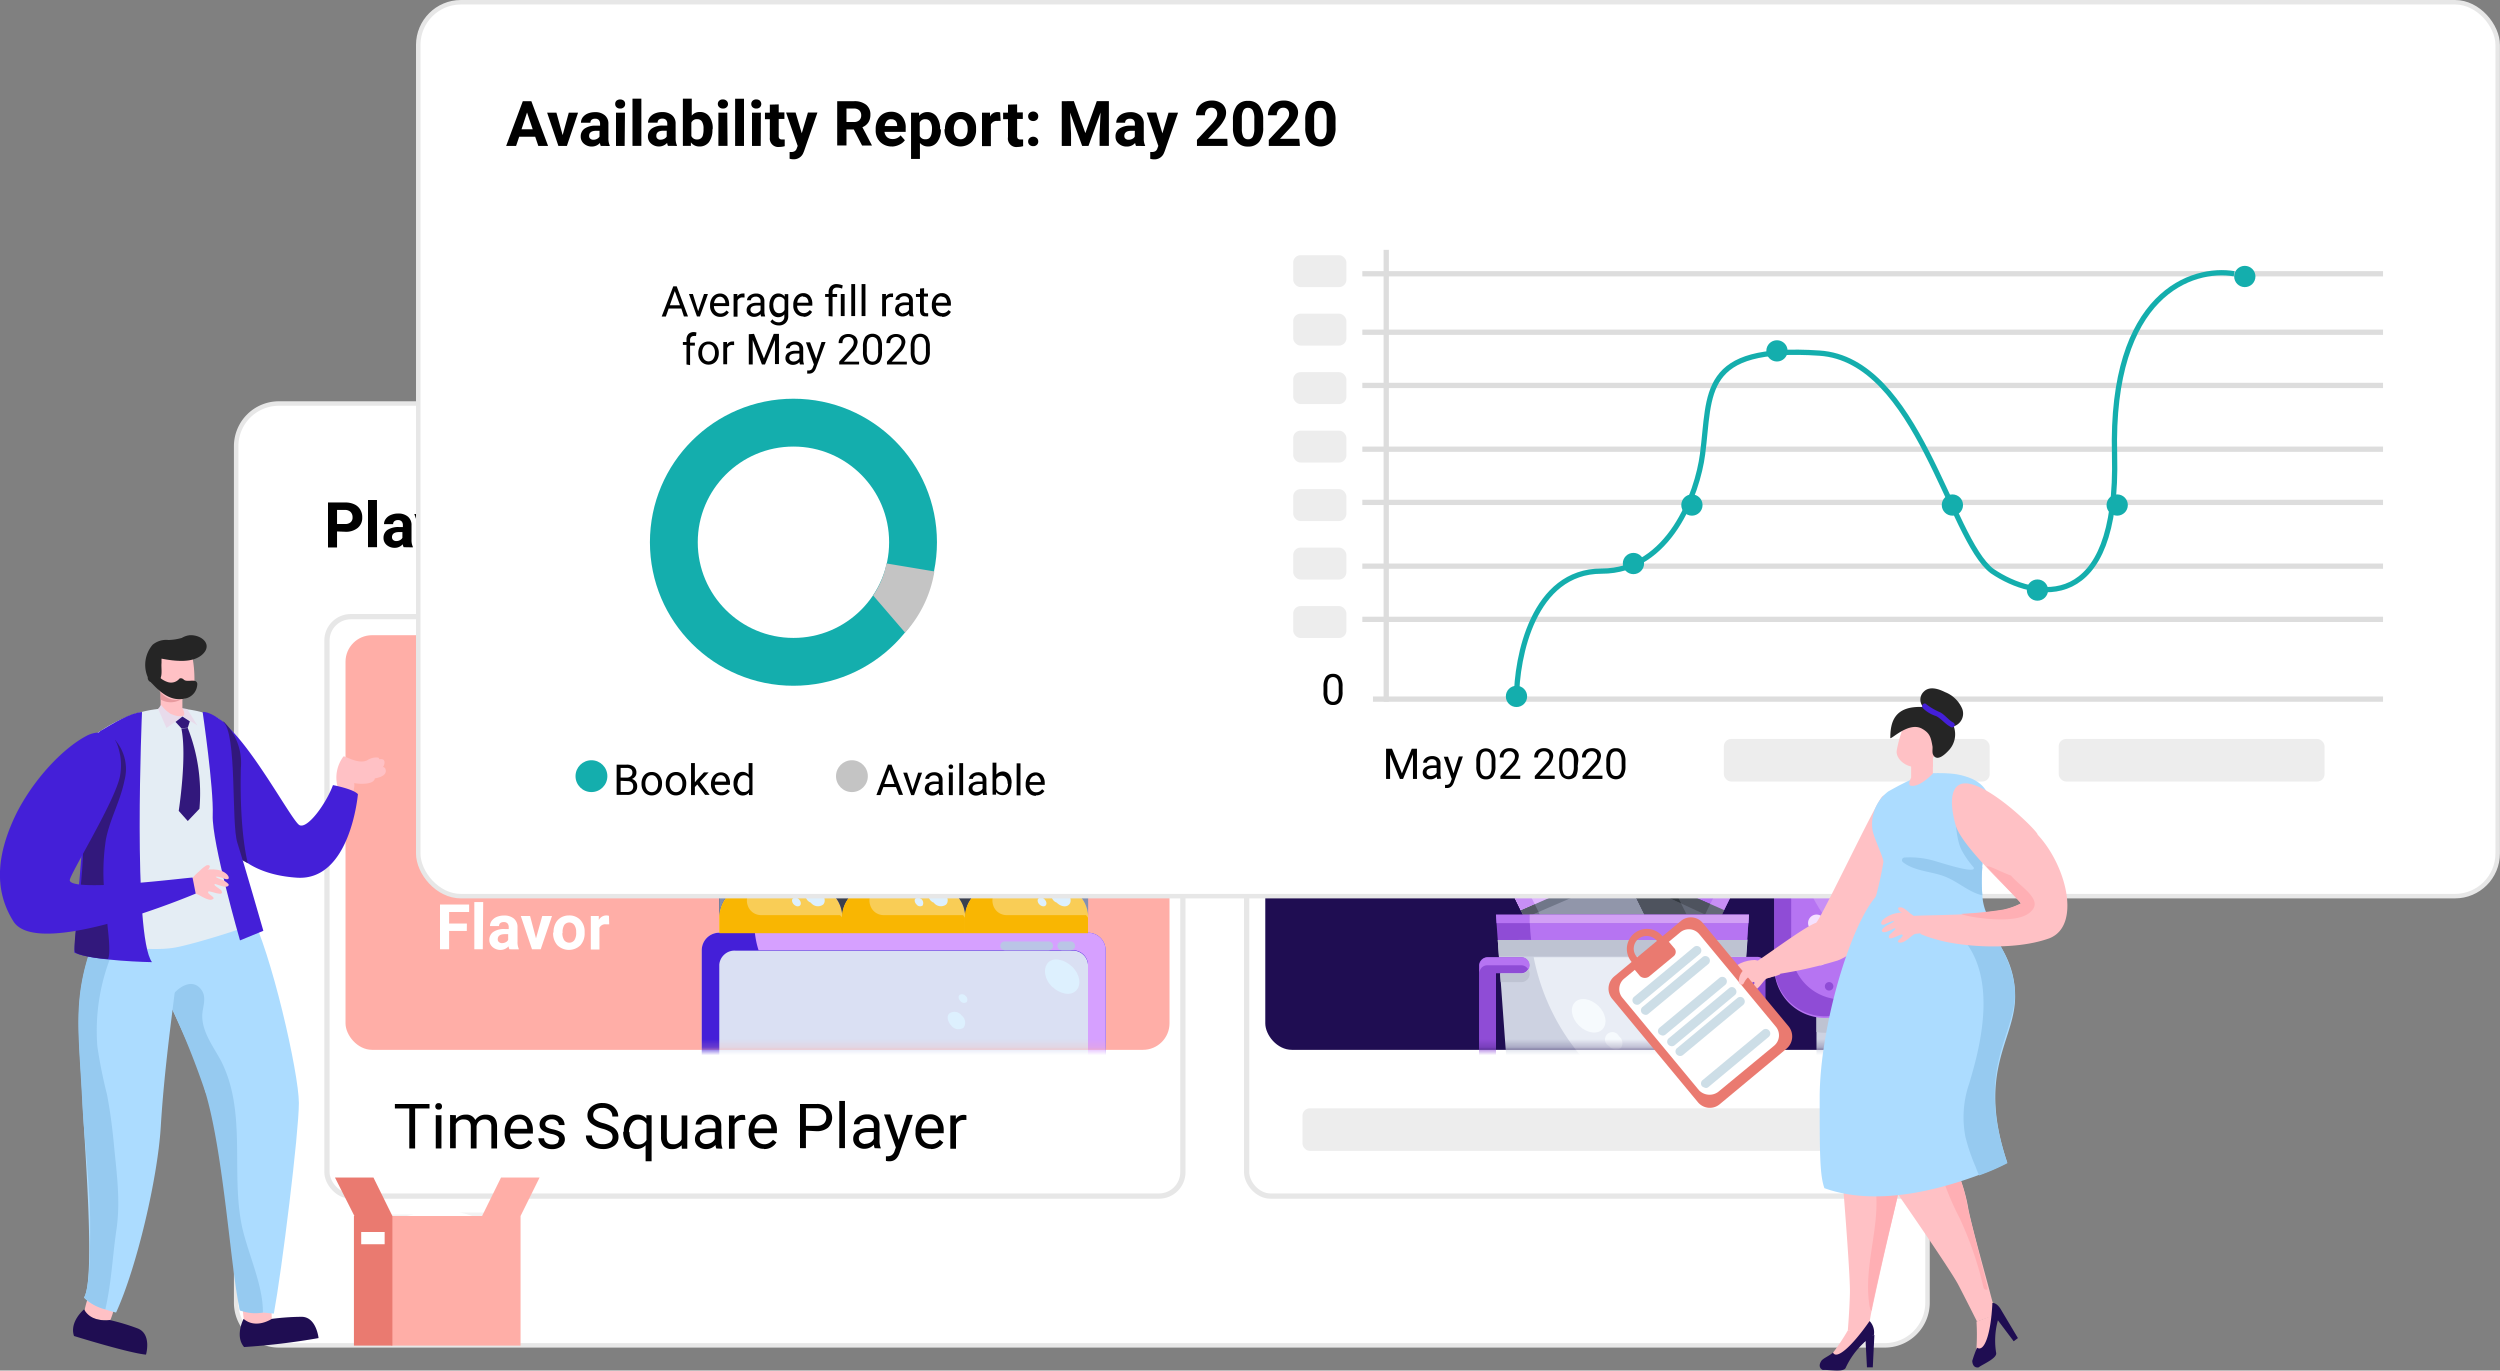 <svg id="Calque_1" data-name="Calque 1" xmlns="http://www.w3.org/2000/svg" xmlns:xlink="http://www.w3.org/1999/xlink" viewBox="0 0 312.5 171.32"><rect x="0" y="0" width="312.5" height="171.32" fill="#808080" stroke="none"/><defs><style>.cls-1{fill:#c4c4c4;}.cls-2,.cls-20,.cls-56{fill:#fff;}.cls-2,.cls-4{stroke:#e7e7e7;}.cls-2{stroke-width:0.56px;}.cls-3{fill:#1f0d52;}.cls-4,.cls-46,.cls-48,.cls-49{fill:none;}.cls-4,.cls-48,.cls-49{stroke-width:0.66px;}.cls-5{fill:#ffaea7;}.cls-6{mask:url(#mask);}.cls-7{fill:#f2f7fe;}.cls-8{fill:#aeb8e0;}.cls-9{fill:#f9cd56;}.cls-10{fill:#3a404f;}.cls-11{fill:#dae0f3;}.cls-12{fill:#441fd8;}.cls-13{fill:#d6a0ff;}.cls-14{fill:#ddf0fe;}.cls-15{fill:#bac5e6;}.cls-16{fill:#5e6880;}.cls-17{fill:#f9b602;}.cls-18{fill:#2d3540;}.cls-19{fill:#828fb0;}.cls-21{mask:url(#mask-2);}.cls-22{mask:url(#mask-3);}.cls-23{fill:#9196aa;}.cls-24{fill:#c48958;}.cls-25{fill:#e0b8ff;}.cls-26{fill:#707789;}.cls-27{fill:#b27a49;}.cls-28{fill:#555a66;}.cls-29{fill:#9e6f46;}.cls-30{fill:#c78ff5;}.cls-31{fill:#636978;}.cls-32{fill:#b674f2;}.cls-33{fill:#4e535e;}.cls-34{fill:#8f4cd6;}.cls-35{fill:#333940;}.cls-36{fill:#e3a76f;}.cls-37{fill:#d6995c;}.cls-38{fill:#cdd2e1;}.cls-39{fill:#bec3d2;}.cls-40{fill:#e9edf5;}.cls-41{fill:#d2a0f5;}.cls-42{fill:#f2f5f9;}.cls-43{fill:#f6fafd;}.cls-44{fill:#f5e1ff;}.cls-45{fill:#ededed;}.cls-46,.cls-49{stroke:#14aead;}.cls-46{stroke-width:5.98px;}.cls-47{fill:#14aead;}.cls-48{stroke:#ddd;}.cls-50{fill:#ffc1c5;}.cls-51{fill:#ffafb4;}.cls-52{fill:#acdcff;}.cls-53{fill:#96caf0;}.cls-54{fill:#252525;}.cls-55,.cls-63{fill:#ea7a70;}.cls-55,.cls-56{fill-rule:evenodd;}.cls-57{fill:#cddee7;}.cls-58{fill:#e4edf4;}.cls-59{fill:#e8dbeb;}.cls-60{fill:#e89a9f;}.cls-61{fill:#32187c;}.cls-62{fill:#f3f3f3;}</style><mask id="mask" x="43.19" y="79.4" width="103" height="59.14" maskUnits="userSpaceOnUse"><g transform="translate(0)"><g id="mask0"><rect class="cls-1" x="43.19" y="79.4" width="103" height="51.83" rx="3.32"/></g></g></mask><mask id="mask-2" x="29.24" y="50.16" width="233.91" height="118.29" maskUnits="userSpaceOnUse"><g transform="translate(0)"><g id="mask1"><path class="cls-2" d="M29.52,55.78a5.34,5.34,0,0,1,5.34-5.34H235.6a5.34,5.34,0,0,1,5.34,5.34V162.83a5.34,5.34,0,0,1-5.34,5.34H34.86a5.34,5.34,0,0,1-5.34-5.34Z"/></g></g></mask><mask id="mask-3" x="158.16" y="79.4" width="103" height="64.46" maskUnits="userSpaceOnUse"><g transform="translate(0)"><g id="mask2"><rect class="cls-3" x="158.16" y="79.4" width="103" height="51.83" rx="3.32"/></g></g></mask></defs><path class="cls-2" d="M29.52,55.78a5.34,5.34,0,0,1,5.34-5.34H235.6a5.34,5.34,0,0,1,5.34,5.34V162.83a5.34,5.34,0,0,1-5.34,5.34H34.86a5.34,5.34,0,0,1-5.34-5.34Z" transform="translate(0)"/><path d="M42.13,66.43v2H41V62.81h2.18a2.59,2.59,0,0,1,1.11.23,1.64,1.64,0,0,1,.74.66,1.81,1.81,0,0,1,.25,1A1.6,1.6,0,0,1,44.7,66a2.31,2.31,0,0,1-1.56.47Zm0-.93h1a1,1,0,0,0,.7-.22.76.76,0,0,0,.24-.61.93.93,0,0,0-.24-.67,1,1,0,0,0-.67-.26H42.13Zm5,2.9H46V62.5h1.12Zm3.33,0a1.15,1.15,0,0,1-.12-.37,1.31,1.31,0,0,1-1,.45,1.52,1.52,0,0,1-1-.35,1.14,1.14,0,0,1-.4-.89,1.18,1.18,0,0,1,.49-1,2.53,2.53,0,0,1,1.42-.36h.51v-.23a.7.7,0,0,0-.15-.47.6.6,0,0,0-.47-.17.68.68,0,0,0-.44.14.47.47,0,0,0-.16.37H48a1.09,1.09,0,0,1,.23-.67,1.4,1.4,0,0,1,.63-.48,2.21,2.21,0,0,1,.91-.18,1.81,1.81,0,0,1,1.22.39,1.34,1.34,0,0,1,.45,1.08v1.8a2,2,0,0,0,.17.9v.06Zm-.92-.77a.88.88,0,0,0,.45-.11.73.73,0,0,0,.31-.29v-.72h-.42c-.55,0-.85.2-.88.58v.07a.45.45,0,0,0,.15.34A.57.57,0,0,0,49.57,67.63Zm4.22-.8.76-2.58h1.2l-1.68,4.8-.09.22a1.27,1.27,0,0,1-1.23.81,1.71,1.71,0,0,1-.49-.07v-.84h.17a1,1,0,0,0,.47-.09.62.62,0,0,0,.24-.32l.14-.34-1.46-4.17H53ZM58,68.48a2.07,2.07,0,0,1-1.49-.56A2,2,0,0,1,56,66.43v-.11a2.52,2.52,0,0,1,.24-1.12,1.76,1.76,0,0,1,.69-.76,1.88,1.88,0,0,1,1-.27,1.7,1.7,0,0,1,1.34.54,2.15,2.15,0,0,1,.49,1.52v.46H57.11a1,1,0,0,0,.32.65,1,1,0,0,0,.69.25,1.21,1.21,0,0,0,1-.47l.55.61a1.68,1.68,0,0,1-.68.55A2.13,2.13,0,0,1,58,68.48Zm-.12-3.41a.7.7,0,0,0-.54.22,1.14,1.14,0,0,0-.26.64h1.54v-.09a.81.81,0,0,0-.2-.57A.73.73,0,0,0,57.92,65.07Zm4.8.22-.4,0a.81.81,0,0,0-.82.42V68.4H60.39V64.25h1l0,.49a1,1,0,0,1,.92-.57,1.29,1.29,0,0,1,.35,0Zm4.08-2.48,1.44,4.06,1.43-4.06h1.51V68.4H70V66.87l.12-2.64L68.63,68.4h-.79l-1.51-4.16.12,2.63V68.4H65.29V62.81Zm5.14,3.48a2.48,2.48,0,0,1,.24-1.11,1.83,1.83,0,0,1,.68-.75,2.08,2.08,0,0,1,1-.26,1.91,1.91,0,0,1,1.38.51,2.1,2.1,0,0,1,.59,1.4v.29a2.17,2.17,0,0,1-.53,1.53,1.86,1.86,0,0,1-1.44.58,1.83,1.83,0,0,1-1.43-.58,2.18,2.18,0,0,1-.54-1.56Zm1.11.08a1.61,1.61,0,0,0,.22.9.8.8,0,0,0,1.27,0,1.72,1.72,0,0,0,.23-1,1.53,1.53,0,0,0-.23-.9.79.79,0,0,0-1.27,0A1.77,1.77,0,0,0,73.05,66.37Zm4.54-2.12,0,.48a1.47,1.47,0,0,1,1.2-.56,1.2,1.2,0,0,1,1,.39,1.86,1.86,0,0,1,.33,1.16V68.4H79V65.74a.74.74,0,0,0-.15-.51.75.75,0,0,0-.52-.16.78.78,0,0,0-.7.4V68.4H76.54V64.25Zm4.56,4.15H81V64.25h1.12ZM81,63.17a.54.54,0,0,1,.16-.41.63.63,0,0,1,.46-.16.61.61,0,0,1,.45.16.52.52,0,0,1,.17.41.57.57,0,0,1-.17.42.71.71,0,0,1-.9,0A.54.54,0,0,1,81,63.17Zm3.42,0v1h.72v.81h-.72v2.08a.5.5,0,0,0,.09.33.47.47,0,0,0,.34.1,1.69,1.69,0,0,0,.33,0v.84a2.2,2.2,0,0,1-.68.1,1.06,1.06,0,0,1-1.19-1.18V65.06h-.6v-.81h.6v-1Zm1,3.07a2.48,2.48,0,0,1,.23-1.11,1.79,1.79,0,0,1,.69-.75,2.06,2.06,0,0,1,1-.26,1.89,1.89,0,0,1,1.37.51,2.06,2.06,0,0,1,.6,1.4v.29a2.13,2.13,0,0,1-.53,1.53,1.84,1.84,0,0,1-1.43.58A1.86,1.86,0,0,1,86,67.9a2.17,2.17,0,0,1-.53-1.56Zm1.11.08a1.54,1.54,0,0,0,.22.9.74.74,0,0,0,.64.32.75.75,0,0,0,.63-.31,1.73,1.73,0,0,0,.22-1,1.54,1.54,0,0,0-.22-.9.75.75,0,0,0-.64-.32.73.73,0,0,0-.63.32A1.69,1.69,0,0,0,86.55,66.37Zm5.84-1.08-.4,0a.81.81,0,0,0-.82.42V68.4H90.06V64.25h1l0,.49a1,1,0,0,1,.92-.57,1.29,1.29,0,0,1,.35,0Zm4.23,2.3a.74.74,0,0,0,.5-.17.63.63,0,0,0,.2-.45h1a1.39,1.39,0,0,1-.23.77,1.5,1.5,0,0,1-.62.55,1.92,1.92,0,0,1-.87.19,1.85,1.85,0,0,1-1.41-.56,2.28,2.28,0,0,1-.51-1.57v-.07a2.22,2.22,0,0,1,.51-1.54,1.79,1.79,0,0,1,1.4-.57,1.73,1.73,0,0,1,1.25.45,1.5,1.5,0,0,1,.48,1.17h-1a.78.78,0,0,0-.2-.52.69.69,0,0,0-.51-.2.68.68,0,0,0-.59.28,1.66,1.66,0,0,0-.19.92v.11a1.64,1.64,0,0,0,.19.92A.69.69,0,0,0,96.62,67.59Zm4.29.89a2.05,2.05,0,0,1-1.49-.56,2,2,0,0,1-.57-1.49v-.11a2.52,2.52,0,0,1,.24-1.12,1.8,1.8,0,0,1,.68-.76,1.94,1.94,0,0,1,1-.27,1.73,1.73,0,0,1,1.34.54,2.2,2.2,0,0,1,.49,1.52v.46H100a1,1,0,0,0,.32.65,1,1,0,0,0,.69.25,1.19,1.19,0,0,0,1-.47l.55.61a1.61,1.61,0,0,1-.68.55A2.09,2.09,0,0,1,100.91,68.48Zm-.13-3.41a.7.7,0,0,0-.54.22,1.22,1.22,0,0,0-.26.64h1.55v-.09a.86.86,0,0,0-.2-.57A.74.74,0,0,0,100.78,65.07Zm3.49-.82,0,.48a1.45,1.45,0,0,1,1.19-.56,1.22,1.22,0,0,1,1,.39,1.86,1.86,0,0,1,.33,1.16V68.4h-1.11V65.74a.69.69,0,0,0-.16-.51.71.71,0,0,0-.51-.16.78.78,0,0,0-.7.4V68.4h-1.11V64.25Zm4.72-1v1h.71v.81H109v2.08a.5.5,0,0,0,.09.33.47.47,0,0,0,.34.1,1.69,1.69,0,0,0,.33,0v.84a2.24,2.24,0,0,1-.68.1,1.06,1.06,0,0,1-1.19-1.18V65.06h-.6v-.81h.6v-1Zm3.25,5.26a2.05,2.05,0,0,1-1.49-.56,2,2,0,0,1-.58-1.49v-.11a2.52,2.52,0,0,1,.24-1.12,1.82,1.82,0,0,1,.69-.76,1.88,1.88,0,0,1,1-.27,1.7,1.7,0,0,1,1.34.54,2.15,2.15,0,0,1,.49,1.52v.46H111.3a1,1,0,0,0,.32.65,1,1,0,0,0,.69.25,1.19,1.19,0,0,0,1-.47l.55.61a1.68,1.68,0,0,1-.68.55A2.09,2.09,0,0,1,112.24,68.48Zm-.13-3.41a.7.7,0,0,0-.54.22,1.14,1.14,0,0,0-.26.64h1.54v-.09a.81.81,0,0,0-.2-.57A.72.72,0,0,0,112.11,65.07Zm4.81.22-.4,0a.82.82,0,0,0-.83.42V68.4h-1.11V64.25h1l0,.49a1,1,0,0,1,.92-.57,1.29,1.29,0,0,1,.35,0Z" transform="translate(0)"/><rect class="cls-4" x="40.87" y="77.08" width="106.99" height="72.43" rx="2.99"/><rect class="cls-5" x="43.19" y="79.4" width="103" height="51.83" rx="3.32"/><g class="cls-6"><path class="cls-7" d="M121.75,91.33V99h-5.49v-2.2h-6.58V99h-5.49V91.33s0,1.1,2,1.1h13.5C121.75,92.43,121.75,91.33,121.75,91.33Z" transform="translate(0)"/><path class="cls-8" d="M131.63,88H94.3a4.4,4.4,0,0,0-4.39,4.39v22.22a4.08,4.08,0,0,1,.59-2.09,4,4,0,0,1,1.61-1.46,4,4,0,0,0,1.6-1.47,3.87,3.87,0,0,0,.59-2.09V96.82h6.59v10.72a4,4,0,0,0,.59,2.09,4,4,0,0,0,1.61,1.47,4,4,0,0,1,2.19,3.55,4.08,4.08,0,0,1,.59-2.09,4,4,0,0,1,1.61-1.46,4,4,0,0,0,2.2-3.56V99h-5.5V91.33s0,1.1,2,1.1h13.5c2,0,2-1.1,2-1.1V99h-5.49v8.52a4,4,0,0,0,.59,2.09,4,4,0,0,0,1.61,1.47,3.89,3.89,0,0,1,1.6,1.46,4,4,0,0,1,.59,2.09,4,4,0,0,1,.6-2.09,3.89,3.89,0,0,1,1.6-1.46,3.91,3.91,0,0,0,1.6-1.47,3.87,3.87,0,0,0,.59-2.09V96.82h6.59v10.72a4,4,0,0,0,.59,2.09,4,4,0,0,0,1.61,1.47,4,4,0,0,1,1.6,1.46,3.89,3.89,0,0,1,.59,2.09V92.43A4.39,4.39,0,0,0,131.63,88Z" transform="translate(0)"/><path class="cls-9" d="M136,114.65v1.94H120.65v-1.94a4,4,0,0,1,.6-2.09,3.89,3.89,0,0,1,1.6-1.46,4,4,0,0,0,1.61-1.47,4,4,0,0,0,.59-2.09v-6.32h6.58v6.32a4,4,0,0,0,.6,2.09,3.91,3.91,0,0,0,1.6,1.47,4,4,0,0,1,2.19,3.55Z" transform="translate(0)"/><path class="cls-10" d="M131.63,96.82H125v4.4h6.59Z" transform="translate(0)"/><path class="cls-9" d="M120.65,114.65v1.94H105.28v-1.94a4,4,0,0,1,.6-2.09,3.89,3.89,0,0,1,1.6-1.46,3.91,3.91,0,0,0,1.6-1.47,4,4,0,0,0,.6-2.09v-6.32h6.58v6.32a4,4,0,0,0,.59,2.09,4,4,0,0,0,1.61,1.47,3.89,3.89,0,0,1,1.6,1.46A4,4,0,0,1,120.65,114.65Z" transform="translate(0)"/><path class="cls-10" d="M116.26,99v2.2h-6.59v-4.4h6.59Z" transform="translate(0)"/><path class="cls-9" d="M105.28,114.65v1.94H89.91v-1.94a4.08,4.08,0,0,1,.59-2.09,4,4,0,0,1,1.61-1.46,4,4,0,0,0,1.6-1.47,3.87,3.87,0,0,0,.59-2.09v-6.32h6.59v6.32a4,4,0,0,0,.59,2.09,4,4,0,0,0,1.61,1.47,4,4,0,0,1,2.19,3.55Z" transform="translate(0)"/><path class="cls-10" d="M100.89,96.82H94.3v4.4h6.59Z" transform="translate(0)"/><path class="cls-10" d="M121.75,101.22v6.32a4,4,0,0,1-2.19,3.56,3.34,3.34,0,0,0-.55.33,4,4,0,0,1,1.64,3.22,4,4,0,0,1,.6-2.09,3.89,3.89,0,0,1,1.6-1.46,4,4,0,0,0,1.61-1.47,4,4,0,0,0,.59-2.09V96.82h-3.3Z" transform="translate(0)"/><path class="cls-10" d="M105.28,114.65a4,4,0,0,1,.6-2.09,3.89,3.89,0,0,1,1.6-1.46,3.91,3.91,0,0,0,1.6-1.47,4,4,0,0,0,.6-2.09V99h-3.3v8.52a4,4,0,0,1-2.19,3.56,3.34,3.34,0,0,0-.55.33,4,4,0,0,1,1.64,3.22Z" transform="translate(0)"/><path class="cls-10" d="M92.11,111.1a4,4,0,0,0,1.6-1.47,3.87,3.87,0,0,0,.59-2.09V96.82H91v10.72a4,4,0,0,1-1.1,2.74v4.37a4.08,4.08,0,0,1,.59-2.09A4,4,0,0,1,92.11,111.1Z" transform="translate(0)"/><path class="cls-11" d="M138.22,118.78v17.57a2.2,2.2,0,0,1-.64,1.55,2.22,2.22,0,0,1-1.56.64H89.91a2.19,2.19,0,0,1-2.19-2.19V118.78a2.19,2.19,0,0,1,2.19-2.19H136a2.22,2.22,0,0,1,1.56.64A2.2,2.2,0,0,1,138.22,118.78Z" transform="translate(0)"/><path class="cls-12" d="M136,116.59H89.91a2.19,2.19,0,0,0-2.19,2.19v17.57a2.19,2.19,0,0,0,2.19,2.19H136a2.22,2.22,0,0,0,1.56-.64,2.2,2.2,0,0,0,.64-1.55V118.78a2.2,2.2,0,0,0-.64-1.55A2.22,2.22,0,0,0,136,116.59Zm0,18a1.85,1.85,0,0,1-.64,1.29,1.88,1.88,0,0,1-1.36.47H91.92a1.88,1.88,0,0,1-1.36-.47,1.9,1.9,0,0,1-.65-1.29v-14a1.9,1.9,0,0,1,.65-1.29,1.88,1.88,0,0,1,1.36-.47H134a1.88,1.88,0,0,1,1.36.47,1.85,1.85,0,0,1,.64,1.29Z" transform="translate(0)"/><path class="cls-13" d="M106,118.78H134a1.88,1.88,0,0,1,1.36.47,1.85,1.85,0,0,1,.64,1.29v14a1.42,1.42,0,0,1-.13.61l2.33,0V118.78a2.2,2.2,0,0,0-.64-1.55,2.22,2.22,0,0,0-1.56-.64H94.36a10.94,10.94,0,0,0,.46,2.19Z" transform="translate(0)"/><path class="cls-14" d="M134.51,123.83c.7-.7.48-2.07-.5-3s-2.35-1.21-3-.5-.48,2.07.5,3S133.81,124.54,134.51,123.83Z" transform="translate(0)"/><path class="cls-14" d="M120.45,128.46a1.13,1.13,0,0,0-.25-1.53,1.11,1.11,0,0,0-1.53-.25c-.36.35-.24,1,.25,1.53A1.13,1.13,0,0,0,120.45,128.46Z" transform="translate(0)"/><path class="cls-14" d="M120.82,125.27a.57.57,0,0,0-.12-.77.56.56,0,0,0-.77-.12c-.18.17-.12.51.13.76A.56.56,0,0,0,120.82,125.27Z" transform="translate(0)"/><path class="cls-15" d="M131.08,117.68h-5.49a.55.55,0,0,0-.55.55.55.55,0,0,0,.55.55h5.49a.54.54,0,0,0,.55-.55A.55.55,0,0,0,131.08,117.68Z" transform="translate(0)"/><path class="cls-15" d="M132.18,118.23a.55.55,0,0,0,.16.39.59.59,0,0,0,.39.16h1.1a.59.59,0,0,0,.39-.16.55.55,0,0,0,.16-.39.55.55,0,0,0-.16-.38.56.56,0,0,0-.39-.17h-1.1a.56.56,0,0,0-.39.17A.55.55,0,0,0,132.18,118.23Z" transform="translate(0)"/><path class="cls-16" d="M100.89,96.82H94.3V99h6.59Z" transform="translate(0)"/><path class="cls-17" d="M105,114.39H95.08a1.77,1.77,0,0,1-1-.35,1.74,1.74,0,0,1-.63-.91,1.76,1.76,0,0,1,0-1.11,1.79,1.79,0,0,1,.71-.85l.06,0a4.11,4.11,0,0,0,1.64-1.48,4,4,0,0,0,.64-2.12v-3a1.09,1.09,0,0,1,1.1-1.1h3.29v-2.19H94.3v6.32a4.09,4.09,0,0,1-2.27,3.6,3.92,3.92,0,0,0-2.1,3.25,2.46,2.46,0,0,0,0,.26v1.94h15.37v-1.94Z" transform="translate(0)"/><path class="cls-18" d="M96.5,100.12v-3.3H94.3v4.4h6.59v-1.1Z" transform="translate(0)"/><path class="cls-14" d="M102.88,113.08c.36-.35.24-1-.25-1.53a1,1,0,1,0-1.28,1.28A1.11,1.11,0,0,0,102.88,113.08Z" transform="translate(0)"/><path class="cls-14" d="M100,113.19c.18-.18.12-.52-.13-.77a.56.56,0,0,0-.76-.12c-.18.17-.12.52.12.76S99.78,113.37,100,113.19Z" transform="translate(0)"/><path class="cls-16" d="M116.26,96.82h-6.59V99h6.59Z" transform="translate(0)"/><path class="cls-17" d="M120.39,114.39h-9.93a1.77,1.77,0,0,1-1.06-.35,1.74,1.74,0,0,1-.63-.91,1.76,1.76,0,0,1,0-1.11,1.79,1.79,0,0,1,.71-.85l.06,0a4.07,4.07,0,0,0,2.28-3.6v-3a1.09,1.09,0,0,1,1.1-1.1h3.29v-2.19h-6.58v6.32a4.21,4.21,0,0,1-.64,2.12,4.11,4.11,0,0,1-1.64,1.48,4,4,0,0,0-2.1,3.25,2.46,2.46,0,0,0,0,.26v1.94h15.37v-1.94Z" transform="translate(0)"/><path class="cls-18" d="M111.87,100.12v-3.3h-2.2v4.4h6.59v-1.1Z" transform="translate(0)"/><path class="cls-14" d="M118.25,113.08c.36-.35.25-1-.25-1.53a1,1,0,1,0-1.28,1.28A1.11,1.11,0,0,0,118.25,113.08Z" transform="translate(0)"/><path class="cls-14" d="M115.33,113.19a.66.66,0,0,0-.89-.89c-.18.17-.12.52.13.76A.55.55,0,0,0,115.33,113.19Z" transform="translate(0)"/><path class="cls-16" d="M131.63,96.82H125V99h6.59Z" transform="translate(0)"/><path class="cls-17" d="M135.76,114.39h-9.93a1.77,1.77,0,0,1-1.06-.35,1.74,1.74,0,0,1-.63-.91,1.83,1.83,0,0,1,0-1.11,1.79,1.79,0,0,1,.71-.85l.06,0a4.07,4.07,0,0,0,2.28-3.6v-3a1.09,1.09,0,0,1,1.1-1.1h3.29v-2.19h-6.58v6.32a4.21,4.21,0,0,1-.64,2.12,4.11,4.11,0,0,1-1.64,1.48,4,4,0,0,0-2.1,3.25c0,.09,0,.18,0,.26v1.94H136v-1.94Z" transform="translate(0)"/><path class="cls-18" d="M127.24,100.12v-3.3H125v4.4h6.59v-1.1Z" transform="translate(0)"/><path class="cls-14" d="M133.62,113.08c.36-.35.25-1-.25-1.53a1,1,0,1,0-1.28,1.28C132.59,113.33,133.27,113.44,133.62,113.08Z" transform="translate(0)"/><path class="cls-14" d="M130.7,113.19c.18-.18.12-.52-.13-.77a.56.56,0,0,0-.76-.12c-.18.17-.12.52.12.76S130.52,113.37,130.7,113.19Z" transform="translate(0)"/><path class="cls-19" d="M136,92.43A4.39,4.39,0,0,0,131.63,88H94.3a4.4,4.4,0,0,0-4.39,4.39v22.22a4,4,0,0,1,1.1-2.73V92.43a3.28,3.28,0,0,1,3.29-3.29h37.33a3.29,3.29,0,0,1,3.3,3.29v19.49a4,4,0,0,1,1.09,2.73Z" transform="translate(0)"/><path class="cls-20" d="M59.54,109.66H58.39L56.14,106v3.68H55v-5.59h1.15l2.25,3.68v-3.68h1.15Zm2.85.08a2,2,0,0,1-2.07-2.06v-.11a2.48,2.48,0,0,1,.25-1.11,1.77,1.77,0,0,1,.68-.77,2,2,0,0,1,1-.26,1.76,1.76,0,0,1,1.34.53,2.23,2.23,0,0,1,.49,1.53v.45H61.45a1.09,1.09,0,0,0,.32.66,1,1,0,0,0,.69.24,1.19,1.19,0,0,0,1-.46L64,109a1.69,1.69,0,0,1-.68.55A2.23,2.23,0,0,1,62.39,109.74Zm-.13-3.42a.71.71,0,0,0-.54.23,1.22,1.22,0,0,0-.26.64H63v-.09a.82.82,0,0,0-.2-.57A.71.71,0,0,0,62.26,106.32Zm6.09,1.83.54-2.65H70l-1.07,4.16H68L67.19,107l-.79,2.62h-.93l-1.06-4.16h1.08l.54,2.65.76-2.65h.8Zm-10,8.22H56.14v2.29H55v-5.59h3.64V114H56.14v1.44h2.22Zm2,2.29H59.29v-5.9H60.4Zm3.33,0a1.16,1.16,0,0,1-.11-.37,1.35,1.35,0,0,1-1,.45,1.48,1.48,0,0,1-1-.36,1.15,1.15,0,0,1-.4-.89,1.18,1.18,0,0,1,.49-1,2.38,2.38,0,0,1,1.42-.36h.51v-.24a.69.69,0,0,0-.15-.46.59.59,0,0,0-.46-.17.69.69,0,0,0-.45.13.48.48,0,0,0-.15.37H61.25a1.12,1.12,0,0,1,.22-.67,1.56,1.56,0,0,1,.63-.48,2.42,2.42,0,0,1,.91-.17,1.84,1.84,0,0,1,1.22.38,1.37,1.37,0,0,1,.46,1.09v1.8a2,2,0,0,0,.16.9v.06Zm-.92-.77a1,1,0,0,0,.45-.11.65.65,0,0,0,.31-.3v-.71h-.41c-.56,0-.86.19-.89.58v.06a.42.42,0,0,0,.14.34A.57.57,0,0,0,62.81,117.89ZM67,117.3l.78-2.8H69l-1.41,4.16H66.5l-1.4-4.16h1.16Zm2.19-.76a2.44,2.44,0,0,1,.24-1.1,1.79,1.79,0,0,1,.69-.75,2,2,0,0,1,1-.26,1.89,1.89,0,0,1,1.37.51,2.08,2.08,0,0,1,.59,1.4v.28a2.22,2.22,0,0,1-.53,1.54,2.07,2.07,0,0,1-2.87,0,2.2,2.2,0,0,1-.54-1.57Zm1.11.08a1.55,1.55,0,0,0,.23.91.8.8,0,0,0,1.26,0,1.61,1.61,0,0,0,.23-1,1.5,1.5,0,0,0-.23-.9.78.78,0,0,0-1.26,0A1.71,1.71,0,0,0,70.33,116.62Zm5.85-1.08-.4,0a.8.8,0,0,0-.82.43v2.72H73.85V114.5h1l0,.5a1.07,1.07,0,0,1,1.27-.52Z" transform="translate(0)"/><path class="cls-12" d="M59.2,95.7H57.49v4.66H56.34V95.7H54.65v-.94H59.2Zm5.88,2.61h-.92v2H63v-5.6h2.08a2.38,2.38,0,0,1,1.53.44,1.54,1.54,0,0,1,.54,1.25,1.8,1.8,0,0,1-.25,1,1.77,1.77,0,0,1-.75.61l1.21,2.28v.06H66.13Zm-.92-.93h.93a1,1,0,0,0,.68-.22.8.8,0,0,0,.23-.61.85.85,0,0,0-.22-.63.94.94,0,0,0-.69-.22h-.93Zm8.77-.1,1.16-2.52h1.26l-1.83,3.57v2H72.35v-2l-1.84-3.57h1.26Z" transform="translate(0)"/></g><g class="cls-21"><rect class="cls-4" x="155.83" y="77.08" width="106.99" height="72.43" rx="2.99"/><rect class="cls-3" x="158.16" y="79.4" width="103" height="51.83" rx="3.32"/><g class="cls-22"><path class="cls-23" d="M202.8,108.73l2.76,5.6H190.37l-.27-.56,12.47-5.5Z" transform="translate(0)"/><path class="cls-24" d="M193.08,99.28l-4.15,1.84L187,97.19l4.15-1.84Z" transform="translate(0)"/><path class="cls-25" d="M201.24,105.55l1.33,2.72-12.47,5.5-1.34-2.72a3.64,3.64,0,0,1-.39-1.65,3.73,3.73,0,0,1,.91-2.45,3.78,3.78,0,0,0,.86-2,3.7,3.7,0,0,0-.36-2.12l-.85-1.74,4.15-1.84.86,1.74a4,4,0,0,0,1.51,1.64,4.13,4.13,0,0,0,2.14.62,4.13,4.13,0,0,1,2.13.63A4.21,4.21,0,0,1,201.24,105.55Z" transform="translate(0)"/><path class="cls-23" d="M203.12,109.38l-11.57,5h14Z" transform="translate(0)"/><path class="cls-26" d="M202.8,108.73l-.23-.46-12.47,5.5.27.56h1.18l11.57-5Z" transform="translate(0)"/><path class="cls-27" d="M192.38,97.86l-4.18,1.79.73,1.47,4.15-1.84Z" transform="translate(0)"/><path class="cls-24" d="M191.14,95.35,187,97.19l1.21,2.46,4.18-1.79Z" transform="translate(0)"/><path class="cls-25" d="M201.24,105.55a4.21,4.21,0,0,0-1.52-1.64,4.13,4.13,0,0,0-2.13-.63,4.13,4.13,0,0,1-2.14-.62,4,4,0,0,1-1.51-1.64l-.86-1.74-4.15,1.84.85,1.74a3.7,3.7,0,0,1,.36,2.12,3.78,3.78,0,0,1-.86,2,3.73,3.73,0,0,0-.91,2.45,3.64,3.64,0,0,0,.39,1.65l1.34,2.72,12.47-5.5Z" transform="translate(0)"/><path class="cls-26" d="M191.55,114.33h.93l-.16-.32Z" transform="translate(0)"/><path class="cls-28" d="M192.21,113.77l-.38-.76-1.73.76.27.56h1.18l.77-.32Z" transform="translate(0)"/><path class="cls-29" d="M189.9,98.92l-1.7.73.73,1.47,1.72-.76Z" transform="translate(0)"/><path class="cls-27" d="M188.64,96.46l-1.65.73,1.21,2.46,1.7-.73Z" transform="translate(0)"/><path class="cls-30" d="M190.87,111.05a3.64,3.64,0,0,1-.39-1.65,3.78,3.78,0,0,1,.9-2.45,3.71,3.71,0,0,0,.87-2,3.78,3.78,0,0,0-.36-2.12l-.85-1.74-.39-.76-1.72.76.85,1.74a3.7,3.7,0,0,1,.36,2.12,3.78,3.78,0,0,1-.86,2,3.73,3.73,0,0,0-.91,2.45,3.64,3.64,0,0,0,.39,1.65l1.34,2.72,1.73-.76Z" transform="translate(0)"/><path class="cls-31" d="M215.51,113.77l-.27.56h-9.68l-2.76-5.6.24-.46Z" transform="translate(0)"/><path class="cls-24" d="M218.62,97.19l-1.94,3.93-4.15-1.84,1.94-3.93Z" transform="translate(0)"/><path class="cls-32" d="M217.24,109.4a3.64,3.64,0,0,1-.39,1.65l-1.34,2.72L203,108.27l1.34-2.72a4.18,4.18,0,0,1,1.51-1.64,4.13,4.13,0,0,1,2.13-.63,4.13,4.13,0,0,0,2.14-.62,4,4,0,0,0,1.51-1.64l.86-1.74,4.15,1.84-.85,1.74a3.78,3.78,0,0,0-.36,2.12,3.71,3.71,0,0,0,.87,2A3.78,3.78,0,0,1,217.24,109.4Z" transform="translate(0)"/><path class="cls-33" d="M202.8,108.73l.52,1.06,9.85,4.54h2.07l.27-.56L203,108.27Z" transform="translate(0)"/><path class="cls-27" d="M217.26,99.94l-4-2-.68,1.37,4.15,1.84Z" transform="translate(0)"/><path class="cls-33" d="M203.32,109.79l2.24,4.54h5.27l-.69-1.4Z" transform="translate(0)"/><path class="cls-34" d="M204.38,105.55,203,108.27l6.14,2.71-.79-1.6-.31-.65-.23-.46-1.34-2.72a4,4,0,0,0-1.07-1.32A4,4,0,0,0,204.38,105.55Z" transform="translate(0)"/><path class="cls-35" d="M202.8,108.73l.52,1.06,6.82,3.14-1-2L203,108.27Z" transform="translate(0)"/><path class="cls-36" d="M217.26,99.94l1.36-2.75L217,96.46l-1.38,2.66Z" transform="translate(0)"/><path class="cls-30" d="M216.68,101.12l-1.71-.76-.4.76-.85,1.74a3.78,3.78,0,0,0-.36,2.12,3.71,3.71,0,0,0,.87,2,3.78,3.78,0,0,1,.9,2.45,3.64,3.64,0,0,1-.39,1.65l-1,2,1.73.76,1.34-2.72a3.64,3.64,0,0,0,.39-1.65,3.78,3.78,0,0,0-.9-2.45,3.74,3.74,0,0,1-.51-4.09Z" transform="translate(0)"/><path class="cls-31" d="M213.4,113.77l-.26.55h2.1l.27-.56-1.73-.76Z" transform="translate(0)"/><path class="cls-37" d="M215,100.36l1.71.76.58-1.18-1.65-.82Z" transform="translate(0)"/><path class="cls-34" d="M218.62,114.33l-.22,3.17H187.22l-.23-3.17h31.63Z" transform="translate(0)"/><path class="cls-38" d="M187.22,117.5l.07,1,.15,2.11,1,13.71.68,9.49h27.41l.68-9.49,1-13.71.23-3.16Z" transform="translate(0)"/><path class="cls-34" d="M219.68,135.42H185.93a1,1,0,0,1-1.05-1V120.66a1.06,1.06,0,0,1,1.05-1h4.22a1,1,0,0,1,1,1,1,1,0,0,1-1,1H187v11.61h31.63V121.71h-3.16a1,1,0,0,1-1.06-1,1.06,1.06,0,0,1,1.06-1h4.22a1.06,1.06,0,0,1,1,1v13.71a1,1,0,0,1-1,1Z" transform="translate(0)"/><path class="cls-32" d="M185.93,120.66h4.22a1.07,1.07,0,0,1,.52.14,1.15,1.15,0,0,1,.37.39,1,1,0,0,0,.16-.53,1,1,0,0,0-1-1h-4.22a1.06,1.06,0,0,0-1.05,1v1a1,1,0,0,1,.31-.74A1,1,0,0,1,185.93,120.66Z" transform="translate(0)"/><path class="cls-32" d="M219.68,119.61h-4.22a1,1,0,0,0-1.05,1,1,1,0,0,0,.16.53,1.15,1.15,0,0,1,.37-.39,1.07,1.07,0,0,1,.52-.14h4.22a1,1,0,0,1,1,1v-1a1,1,0,0,0-1-1Z" transform="translate(0)"/><path class="cls-39" d="M190.15,122.77a1.06,1.06,0,0,0,.75-.31,1,1,0,0,0,.14-1.27,1,1,0,0,1-.37.38,1.07,1.07,0,0,1-.52.14h-2.64l.08,1.06Z" transform="translate(0)"/><path class="cls-39" d="M214.57,121.19a1,1,0,0,0-.16.52,1.09,1.09,0,0,0,.3.75,1.06,1.06,0,0,0,.75.31H218l.08-1.06h-2.64a1.07,1.07,0,0,1-.52-.14A1,1,0,0,1,214.57,121.19Z" transform="translate(0)"/><path class="cls-32" d="M218.62,114.33H187l.07,1.06h31.49Z" transform="translate(0)"/><path class="cls-39" d="M218.4,117.5H187.22l.07,1,.08,1.06h30.88Z" transform="translate(0)"/><path class="cls-32" d="M191.39,117.5h27l.15-2.11H191.23C191.26,116.1,191.31,116.8,191.39,117.5Z" transform="translate(0)"/><path class="cls-40" d="M217.26,133.32l.76-10.55h-2.56a1.06,1.06,0,0,1-.75-.31,1.08,1.08,0,0,1-.31-.75,1.1,1.1,0,0,1,.17-.52,1,1,0,0,1-.1-.21,1.14,1.14,0,0,1-.07-.32,1.06,1.06,0,0,1,1.06-1H191.71a27.4,27.4,0,0,0,7.13,13.71Z" transform="translate(0)"/><path class="cls-41" d="M218.55,115.39l.07-1.06H191.21c0,.36,0,.71,0,1.06Z" transform="translate(0)"/><path class="cls-38" d="M233.39,143.86l-4.22-3.37v-13.6a5.76,5.76,0,0,1-2.11,0v13.6l-4.22,3.37Z" transform="translate(0)"/><path class="cls-39" d="M229.17,129v-2.11a5.76,5.76,0,0,1-2.11,0V129A5.76,5.76,0,0,0,229.17,129Z" transform="translate(0)"/><path class="cls-40" d="M234.44,101.68H221.79v7.38h12.65Z" transform="translate(0)"/><path class="cls-32" d="M234.44,109.06v11.6a6.33,6.33,0,1,1-12.65,0v-11.6Z" transform="translate(0)"/><path class="cls-34" d="M223.9,118.55v-9.49h-2.11v11.6A6.32,6.32,0,0,0,233.51,124a6.27,6.27,0,0,1-3.29.93,6.32,6.32,0,0,1-6.32-6.33Z" transform="translate(0)"/><path class="cls-38" d="M223.9,101.68h-2.11v7.38h2.11Z" transform="translate(0)"/><path class="cls-42" d="M234.44,109.06v-7.38h-10.5a25.77,25.77,0,0,0,1.34,7.38Z" transform="translate(0)"/><path class="cls-30" d="M234.44,119.82V109.06h-9.16C227.05,114.21,230.37,118.18,234.44,119.82Z" transform="translate(0)"/><path class="cls-43" d="M233,106.53c.67-.67.46-2-.48-2.93s-2.26-1.15-2.93-.48-.46,2,.48,2.93S232.31,107.21,233,106.53Z" transform="translate(0)"/><path class="cls-43" d="M200.29,128.68c.68-.68.47-2-.48-2.93s-2.25-1.16-2.93-.48-.46,2,.49,2.93S199.62,129.35,200.29,128.68Z" transform="translate(0)"/><path class="cls-43" d="M200.5,106.75a1.28,1.28,0,1,0-1.47-.24A1.08,1.08,0,0,0,200.5,106.75Z" transform="translate(0)"/><path class="cls-43" d="M215.26,108.86a1.28,1.28,0,1,0-1.47-.24A1.08,1.08,0,0,0,215.26,108.86Z" transform="translate(0)"/><path class="cls-43" d="M202.61,131a1.08,1.08,0,0,0-.24-1.47.92.92,0,1,0-1.23,1.23A1.08,1.08,0,0,0,202.61,131Z" transform="translate(0)"/><path class="cls-43" d="M229,107.81a1.1,1.1,0,0,0-.24-1.48,1.07,1.07,0,0,0-1.47-.23,1.28,1.28,0,0,0,1.71,1.71Z" transform="translate(0)"/><path class="cls-43" d="M198.74,107.91a.54.54,0,0,0-.12-.74.53.53,0,0,0-.73-.12.64.64,0,0,0,.85.86Z" transform="translate(0)"/><path class="cls-43" d="M214.57,105.8c.17-.17.11-.5-.13-.74a.53.53,0,0,0-.73-.12.54.54,0,0,0,.12.74A.55.55,0,0,0,214.57,105.8Z" transform="translate(0)"/><path class="cls-44" d="M231.81,120.66a.52.52,0,0,0,.52-.53.53.53,0,0,0-1.05,0A.53.53,0,0,0,231.81,120.66Z" transform="translate(0)"/><path class="cls-44" d="M232.86,113.28a.53.53,0,1,0-.53-.53A.53.53,0,0,0,232.86,113.28Z" transform="translate(0)"/><path class="cls-44" d="M231.81,115.39a.53.53,0,1,0-.53-.53A.52.52,0,0,0,231.81,115.39Z" transform="translate(0)"/><path class="cls-43" d="M230.75,111.17a.53.53,0,1,0-.53-.53A.53.53,0,0,0,230.75,111.17Z" transform="translate(0)"/><path class="cls-34" d="M229.7,118.55a.53.53,0,0,0,0-1,.53.53,0,1,0,0,1Z" transform="translate(0)"/><path class="cls-34" d="M228.64,123.82a.53.53,0,1,0-.53-.52A.52.52,0,0,0,228.64,123.82Z" transform="translate(0)"/><path class="cls-44" d="M227.59,120.66a.53.53,0,0,0,.53-.53.53.53,0,0,0-1.06,0A.53.53,0,0,0,227.59,120.66Z" transform="translate(0)"/><path class="cls-34" d="M231.28,123.82a1.06,1.06,0,0,0,0-2.11,1.06,1.06,0,1,0,0,2.11Z" transform="translate(0)"/><path class="cls-44" d="M227.06,116.44a1.06,1.06,0,1,0-1.05-1A1.06,1.06,0,0,0,227.06,116.44Z" transform="translate(0)"/><path class="cls-34" d="M226,119.61a1.06,1.06,0,1,0-1.06-1.06A1.06,1.06,0,0,0,226,119.61Z" transform="translate(0)"/></g></g><path d="M53.69,138.56h-1.8v5h-.73v-5h-1.8V138h4.33Zm1.49,5h-.71v-4.16h.71Zm-.77-5.26a.44.44,0,0,1,.11-.29.39.39,0,0,1,.31-.12.41.41,0,0,1,.32.12.43.43,0,0,1,.1.29.41.41,0,0,1-.1.29.4.4,0,0,1-.32.11.38.38,0,0,1-.31-.11A.42.42,0,0,1,54.41,138.29Zm2.58,1.1,0,.46a1.57,1.57,0,0,1,1.23-.53,1.18,1.18,0,0,1,1.19.67,1.59,1.59,0,0,1,.54-.49,1.62,1.62,0,0,1,.79-.18c.91,0,1.37.48,1.39,1.44v2.79h-.71v-2.74a.94.94,0,0,0-.21-.67.87.87,0,0,0-.68-.22,1,1,0,0,0-.66.24,1,1,0,0,0-.3.63v2.76h-.72v-2.72c0-.61-.29-.91-.88-.91a1,1,0,0,0-1,.6v3h-.71v-4.16Zm8,4.24a1.83,1.83,0,0,1-1.38-.56,2.06,2.06,0,0,1-.53-1.48v-.13a2.48,2.48,0,0,1,.24-1.11,1.89,1.89,0,0,1,.66-.76,1.68,1.68,0,0,1,.92-.27,1.54,1.54,0,0,1,1.26.53,2.33,2.33,0,0,1,.45,1.53v.3H63.75a1.46,1.46,0,0,0,.36,1,1.25,1.25,0,0,0,1.51.22,1.46,1.46,0,0,0,.46-.4l.44.33A1.74,1.74,0,0,1,65,143.63Zm-.09-3.73a.93.93,0,0,0-.72.32,1.4,1.4,0,0,0-.36.87h2.08V141a1.38,1.38,0,0,0-.29-.84A.9.9,0,0,0,64.86,139.9Zm5,2.55a.55.55,0,0,0-.22-.45,2.15,2.15,0,0,0-.76-.27,3.77,3.77,0,0,1-.86-.28,1.28,1.28,0,0,1-.46-.38.94.94,0,0,1-.15-.53,1.07,1.07,0,0,1,.43-.87,1.63,1.63,0,0,1,1.1-.35,1.76,1.76,0,0,1,1.15.36,1.19,1.19,0,0,1,.44.94h-.72a.63.63,0,0,0-.25-.51.91.91,0,0,0-.62-.21,1,1,0,0,0-.6.17.52.52,0,0,0-.22.44.43.43,0,0,0,.2.39,2.48,2.48,0,0,0,.73.25,3.87,3.87,0,0,1,.87.28,1.34,1.34,0,0,1,.49.4,1.1,1.1,0,0,1-.29,1.46,1.83,1.83,0,0,1-1.15.34,2.08,2.08,0,0,1-.89-.18,1.46,1.46,0,0,1-.6-.49,1.16,1.16,0,0,1-.22-.69h.71a.76.76,0,0,0,.29.57,1.11,1.11,0,0,0,.71.21,1.21,1.21,0,0,0,.64-.16A.52.52,0,0,0,69.82,142.45Zm5.35-1.39a3.52,3.52,0,0,1-1.39-.67,1.33,1.33,0,0,1-.43-1,1.36,1.36,0,0,1,.53-1.09,2.08,2.08,0,0,1,1.37-.43,2.26,2.26,0,0,1,1,.22,1.76,1.76,0,0,1,.7.62,1.51,1.51,0,0,1,.25.85h-.74a1,1,0,0,0-.33-.79,1.26,1.26,0,0,0-.91-.29,1.36,1.36,0,0,0-.85.24.8.8,0,0,0-.3.66.69.69,0,0,0,.29.58,2.76,2.76,0,0,0,1,.43,4.69,4.69,0,0,1,1.09.44,1.58,1.58,0,0,1,.59.55,1.38,1.38,0,0,1,.19.74,1.32,1.32,0,0,1-.53,1.09,2.28,2.28,0,0,1-1.42.41,2.73,2.73,0,0,1-1.07-.22,1.86,1.86,0,0,1-.78-.61,1.45,1.45,0,0,1-.27-.87h.75a1,1,0,0,0,.37.8,1.55,1.55,0,0,0,1,.29,1.46,1.46,0,0,0,.9-.23.8.8,0,0,0,.31-.65.77.77,0,0,0-.29-.64A3.18,3.18,0,0,0,75.17,141.06Zm2.73.38a2.44,2.44,0,0,1,.45-1.55,1.47,1.47,0,0,1,1.21-.57,1.44,1.44,0,0,1,1.16.49l0-.42h.65v5.76H80.7v-2a1.53,1.53,0,0,1-1.15.46,1.44,1.44,0,0,1-1.2-.59,2.48,2.48,0,0,1-.45-1.55Zm.72.08a1.86,1.86,0,0,0,.3,1.12,1,1,0,0,0,.81.41,1.07,1.07,0,0,0,1-.56v-2a1.07,1.07,0,0,0-1-.55,1,1,0,0,0-.82.41A2,2,0,0,0,78.62,141.52Zm6.5,1.62a1.54,1.54,0,0,1-1.22.49,1.32,1.32,0,0,1-1-.39,1.71,1.71,0,0,1-.35-1.14v-2.71h.72v2.69c0,.63.25.94.76.94a1.07,1.07,0,0,0,1.09-.6v-3h.71v4.16h-.68Zm4.34.41a1.36,1.36,0,0,1-.1-.44,1.57,1.57,0,0,1-1.18.52,1.52,1.52,0,0,1-1-.35,1.13,1.13,0,0,1-.39-.88,1.19,1.19,0,0,1,.49-1,2.38,2.38,0,0,1,1.4-.36h.69v-.33a.81.81,0,0,0-.23-.59.85.85,0,0,0-.65-.22,1,1,0,0,0-.64.19.57.57,0,0,0-.26.47h-.71a1,1,0,0,1,.22-.6,1.34,1.34,0,0,1,.6-.46,1.9,1.9,0,0,1,.83-.17,1.67,1.67,0,0,1,1.13.36,1.28,1.28,0,0,1,.42,1v1.92a2.52,2.52,0,0,0,.14.91v.06ZM88.28,143a1.29,1.29,0,0,0,.63-.17,1.12,1.12,0,0,0,.44-.45v-.86h-.56c-.87,0-1.31.26-1.31.77a.64.64,0,0,0,.23.52A.84.84,0,0,0,88.28,143Zm4.9-3a1.94,1.94,0,0,0-.35,0,.94.94,0,0,0-1,.59v3h-.71v-4.16h.69l0,.48a1.1,1.1,0,0,1,1-.55.83.83,0,0,1,.31.05Zm2.31,3.6a1.82,1.82,0,0,1-1.38-.56,2.06,2.06,0,0,1-.53-1.48v-.13a2.48,2.48,0,0,1,.24-1.11,1.75,1.75,0,0,1,.66-.76,1.68,1.68,0,0,1,.92-.27,1.54,1.54,0,0,1,1.26.53,2.33,2.33,0,0,1,.45,1.53v.3H94.29a1.46,1.46,0,0,0,.36,1,1.25,1.25,0,0,0,1.51.22,1.46,1.46,0,0,0,.46-.4l.43.33A1.73,1.73,0,0,1,95.49,143.63Zm-.09-3.73a.93.93,0,0,0-.72.32,1.4,1.4,0,0,0-.36.87H96.4V141a1.38,1.38,0,0,0-.29-.84A.9.9,0,0,0,95.4,139.9Zm5.34,1.46v2.19H100V138h2.06a2,2,0,0,1,1.44.47,1.76,1.76,0,0,1,0,2.49,2.18,2.18,0,0,1-1.46.44Zm0-.6h1.32a1.36,1.36,0,0,0,.91-.28,1,1,0,0,0,.31-.81,1,1,0,0,0-.31-.79,1.26,1.26,0,0,0-.87-.32h-1.36Zm4.88,2.79h-.71v-5.9h.71Zm3.71,0a1.69,1.69,0,0,1-.1-.44,1.56,1.56,0,0,1-1.18.52,1.48,1.48,0,0,1-1-.35,1.14,1.14,0,0,1-.4-.88,1.17,1.17,0,0,1,.5-1,2.32,2.32,0,0,1,1.39-.36h.69v-.33a.84.84,0,0,0-.22-.59.89.89,0,0,0-.66-.22,1,1,0,0,0-.64.19.57.57,0,0,0-.26.47h-.71a1,1,0,0,1,.22-.6,1.46,1.46,0,0,1,.6-.46,1.9,1.9,0,0,1,.83-.17,1.65,1.65,0,0,1,1.13.36,1.28,1.28,0,0,1,.42,1v1.92a2.3,2.3,0,0,0,.15.91v.06Zm-1.18-.54a1.36,1.36,0,0,0,.64-.17,1.09,1.09,0,0,0,.43-.45v-.86h-.56c-.87,0-1.3.26-1.3.77a.63.63,0,0,0,.22.52A.84.84,0,0,0,108.15,143Zm4.19-.5,1-3.12h.76l-1.67,4.8c-.26.69-.67,1-1.23,1H111l-.26-.05v-.58l.19,0a.91.91,0,0,0,.56-.15,1,1,0,0,0,.34-.53l.15-.42-1.48-4.12h.78Zm4,1.12a1.81,1.81,0,0,1-1.37-.56,2,2,0,0,1-.53-1.48v-.13a2.48,2.48,0,0,1,.23-1.11,1.89,1.89,0,0,1,.66-.76,1.68,1.68,0,0,1,.92-.27,1.54,1.54,0,0,1,1.26.53,2.33,2.33,0,0,1,.45,1.53v.3h-2.81a1.5,1.5,0,0,0,.35,1,1.16,1.16,0,0,0,.88.38,1.19,1.19,0,0,0,.64-.16,1.55,1.55,0,0,0,.45-.4l.44.33A1.74,1.74,0,0,1,116.38,143.63Zm-.09-3.73a1,1,0,0,0-.72.32,1.52,1.52,0,0,0-.36.87h2.08V141a1.38,1.38,0,0,0-.29-.84A.89.89,0,0,0,116.29,139.9Zm4.55.13a2,2,0,0,0-.35,0,.93.93,0,0,0-.95.59v3h-.71v-4.16h.69v.48a1.11,1.11,0,0,1,1-.55.85.85,0,0,1,.32.05Z" transform="translate(0)"/><rect class="cls-45" x="162.81" y="138.54" width="67.12" height="5.32" rx="0.92"/><rect class="cls-2" x="52.28" y="0.28" width="259.93" height="111.74" rx="5.34"/><rect class="cls-45" x="161.65" y="75.76" width="6.65" height="3.99" rx="0.92"/><rect class="cls-45" x="161.65" y="68.45" width="6.65" height="3.99" rx="0.92"/><rect class="cls-45" x="161.65" y="61.14" width="6.65" height="3.99" rx="0.92"/><rect class="cls-45" x="161.65" y="53.83" width="6.65" height="3.99" rx="0.92"/><rect class="cls-45" x="161.65" y="46.52" width="6.65" height="3.99" rx="0.92"/><rect class="cls-45" x="161.65" y="39.21" width="6.65" height="3.99" rx="0.92"/><rect class="cls-45" x="161.65" y="31.9" width="6.65" height="3.99" rx="0.92"/><path d="M167.82,86.45a2.15,2.15,0,0,1-.29,1.26,1,1,0,0,1-.9.41,1,1,0,0,1-.89-.4,2,2,0,0,1-.3-1.2v-.64a2.17,2.17,0,0,1,.28-1.24,1.06,1.06,0,0,1,.91-.41,1.07,1.07,0,0,1,.9.4,2,2,0,0,1,.29,1.2Zm-.48-.65a1.79,1.79,0,0,0-.17-.89.66.66,0,0,0-1.08,0,1.69,1.69,0,0,0-.17.85v.77a1.93,1.93,0,0,0,.17.91.64.64,0,0,0,1.07,0,1.61,1.61,0,0,0,.18-.87Z" transform="translate(0)"/><path d="M66.9,17.09h-2l-.39,1.15H63.27l2.08-5.59h1.07l2.09,5.59H67.29Zm-1.71-.93h1.4l-.71-2.1Zm5.14.73.77-2.81h1.16l-1.4,4.16H69.8l-1.41-4.16h1.16Zm4.77,1.35a1.16,1.16,0,0,1-.11-.37,1.35,1.35,0,0,1-1,.45,1.48,1.48,0,0,1-1-.36,1.15,1.15,0,0,1-.4-.89,1.18,1.18,0,0,1,.49-1,2.38,2.38,0,0,1,1.42-.36h.51v-.24a.69.69,0,0,0-.15-.46.59.59,0,0,0-.46-.17.69.69,0,0,0-.45.13.48.48,0,0,0-.15.37H72.62a1.12,1.12,0,0,1,.22-.67,1.56,1.56,0,0,1,.63-.48,2.38,2.38,0,0,1,.91-.17,1.79,1.79,0,0,1,1.22.39,1.33,1.33,0,0,1,.45,1.08v1.8a2.08,2.08,0,0,0,.17.9v.06Zm-.92-.77a1,1,0,0,0,.45-.11.73.73,0,0,0,.31-.29v-.72h-.41c-.56,0-.86.19-.89.58V17a.42.42,0,0,0,.15.34A.57.57,0,0,0,74.18,17.47Zm3.9.77H77V14.08h1.12ZM76.9,13a.53.53,0,0,1,.16-.41.74.74,0,0,1,.92,0,.53.53,0,0,1,.16.41.5.5,0,0,1-.17.41.61.61,0,0,1-.45.16.62.62,0,0,1-.45-.16A.53.53,0,0,1,76.9,13Zm3.27,5.23H79.06v-5.9h1.11Zm3.33,0a1.16,1.16,0,0,1-.11-.37,1.35,1.35,0,0,1-1,.45,1.48,1.48,0,0,1-1-.36,1.15,1.15,0,0,1-.4-.89,1.18,1.18,0,0,1,.49-1,2.38,2.38,0,0,1,1.42-.36h.51v-.24a.69.69,0,0,0-.15-.46.6.6,0,0,0-.47-.17.68.68,0,0,0-.44.13.48.48,0,0,0-.15.37H81a1.13,1.13,0,0,1,.23-.67,1.56,1.56,0,0,1,.63-.48,2.38,2.38,0,0,1,.91-.17A1.81,1.81,0,0,1,84,14.4a1.33,1.33,0,0,1,.45,1.08v1.8a2.08,2.08,0,0,0,.17.9v.06Zm-.92-.77a1,1,0,0,0,.45-.11.73.73,0,0,0,.31-.29v-.72h-.42c-.55,0-.85.19-.88.58V17a.42.42,0,0,0,.15.34A.57.57,0,0,0,82.58,17.47Zm6.47-1.27a2.54,2.54,0,0,1-.42,1.56,1.44,1.44,0,0,1-1.19.56,1.27,1.27,0,0,1-1.08-.52l0,.44h-1v-5.9h1.11v2.12a1.25,1.25,0,0,1,1-.45,1.41,1.41,0,0,1,1.19.56,2.49,2.49,0,0,1,.43,1.57Zm-1.11-.08a1.59,1.59,0,0,0-.2-.92.67.67,0,0,0-.59-.29.72.72,0,0,0-.73.43V17a.73.73,0,0,0,.73.43.68.68,0,0,0,.71-.53A2.5,2.5,0,0,0,87.94,16.12Zm3,2.12H89.8V14.08h1.11ZM89.73,13a.53.53,0,0,1,.17-.41.61.61,0,0,1,.46-.16.62.62,0,0,1,.45.16A.53.53,0,0,1,91,13a.51.51,0,0,1-.18.41.6.6,0,0,1-.44.16.65.65,0,0,1-.46-.16A.53.53,0,0,1,89.73,13ZM93,18.24H91.89v-5.9H93Zm2.09,0H94V14.08h1.11ZM93.91,13a.53.53,0,0,1,.17-.41.61.61,0,0,1,.46-.16.61.61,0,0,1,.45.16.58.58,0,0,1,0,.82.64.64,0,0,1-.45.16.65.65,0,0,1-.46-.16A.53.53,0,0,1,93.91,13Zm3.43.05v1h.71v.82h-.71V17a.47.47,0,0,0,.09.33.43.43,0,0,0,.34.1l.32,0v.84a2.47,2.47,0,0,1-.67.1,1.06,1.06,0,0,1-1.19-1.18V14.9h-.61v-.82h.61v-1Zm2.88,3.61.77-2.59h1.19l-1.67,4.81-.09.22a1.27,1.27,0,0,1-1.23.81,1.66,1.66,0,0,1-.49-.07V19h.17a.81.81,0,0,0,.46-.1.59.59,0,0,0,.25-.32l.13-.34-1.45-4.17h1.19Zm6.5-.48h-.91v2h-1.16V12.65h2.08a2.33,2.33,0,0,1,1.53.44,1.52,1.52,0,0,1,.54,1.25,1.74,1.74,0,0,1-.25.95,1.6,1.6,0,0,1-.75.61L109,18.19v0h-1.24Zm-.91-.93h.93a.93.93,0,0,0,.67-.22.79.79,0,0,0,.24-.61.85.85,0,0,0-.23-.62.94.94,0,0,0-.69-.23h-.92Zm5.71,3.06a2.05,2.05,0,0,1-1.49-.56,2,2,0,0,1-.57-1.5v-.1A2.49,2.49,0,0,1,109.7,15a1.74,1.74,0,0,1,.68-.76,1.94,1.94,0,0,1,1-.27,1.73,1.73,0,0,1,1.34.54,2.14,2.14,0,0,1,.49,1.52v.45h-2.65a1.06,1.06,0,0,0,.32.66,1,1,0,0,0,.69.24,1.22,1.22,0,0,0,1-.46l.54.61a1.69,1.69,0,0,1-.68.55A2.23,2.23,0,0,1,111.52,18.32Zm-.13-3.41a.7.7,0,0,0-.54.22,1.22,1.22,0,0,0-.26.64h1.55v-.09a.82.82,0,0,0-.2-.57A.7.7,0,0,0,111.39,14.91Zm6.22,1.29a2.49,2.49,0,0,1-.44,1.54,1.38,1.38,0,0,1-1.18.58,1.31,1.31,0,0,1-1-.44v2h-1.11V14.08h1l0,.41a1.31,1.31,0,0,1,1-.48,1.41,1.41,0,0,1,1.2.57,2.56,2.56,0,0,1,.43,1.56Zm-1.11-.08a1.58,1.58,0,0,0-.21-.89.68.68,0,0,0-.6-.32.72.72,0,0,0-.72.4V17a.74.74,0,0,0,.73.41C116.23,17.42,116.5,17,116.5,16.12Zm1.62,0a2.44,2.44,0,0,1,.24-1.1,1.79,1.79,0,0,1,.69-.75,2.06,2.06,0,0,1,1-.26,1.89,1.89,0,0,1,1.37.51,2.05,2.05,0,0,1,.59,1.4v.28a2.2,2.2,0,0,1-.53,1.54,2.07,2.07,0,0,1-2.87,0,2.19,2.19,0,0,1-.54-1.57Zm1.11.08a1.55,1.55,0,0,0,.23.91.8.8,0,0,0,1.26,0,1.66,1.66,0,0,0,.23-1,1.45,1.45,0,0,0-.23-.89.78.78,0,0,0-1.26,0A1.67,1.67,0,0,0,119.23,16.2Zm5.85-1.07a2,2,0,0,0-.4,0,.81.81,0,0,0-.82.43v2.72h-1.11V14.08h1l0,.5a1,1,0,0,1,.92-.57,1,1,0,0,1,.35.05Zm2.06-2.07v1h.71v.82h-.71V17a.47.47,0,0,0,.09.33.43.43,0,0,0,.34.1l.32,0v.84a2.47,2.47,0,0,1-.67.1A1.06,1.06,0,0,1,126,17.14V14.9h-.61v-.82H126v-1Zm1.38,4.64a.55.55,0,0,1,.18-.43.68.68,0,0,1,.9,0,.55.55,0,0,1,.18.43.54.54,0,0,1-.18.42.61.61,0,0,1-.45.16.64.64,0,0,1-.45-.16A.54.54,0,0,1,128.52,17.7Zm0-3.15a.55.55,0,0,1,.18-.43.68.68,0,0,1,.9,0,.55.55,0,0,1,.18.43.57.57,0,0,1-.18.43.65.65,0,0,1-.45.16.69.69,0,0,1-.45-.16A.57.57,0,0,1,128.52,14.55Zm5.71-1.9,1.44,4,1.43-4h1.51v5.59h-1.16V16.71l.12-2.64-1.51,4.17h-.79l-1.51-4.16.12,2.63v1.53h-1.16V12.65ZM142,18.24a1.48,1.48,0,0,1-.11-.37,1.35,1.35,0,0,1-1.05.45,1.47,1.47,0,0,1-1-.36,1.12,1.12,0,0,1-.4-.89,1.15,1.15,0,0,1,.49-1,2.38,2.38,0,0,1,1.42-.36h.51v-.24a.69.69,0,0,0-.15-.46.61.61,0,0,0-.47-.17.66.66,0,0,0-.44.13.46.46,0,0,0-.16.37h-1.11a1.19,1.19,0,0,1,.22-.67,1.56,1.56,0,0,1,.63-.48,2.47,2.47,0,0,1,.92-.17,1.81,1.81,0,0,1,1.22.39,1.33,1.33,0,0,1,.45,1.08v1.8a1.94,1.94,0,0,0,.17.9v.06Zm-.91-.77a1,1,0,0,0,.45-.11.73.73,0,0,0,.31-.29v-.72h-.42c-.56,0-.85.19-.89.58V17a.42.42,0,0,0,.15.34A.56.56,0,0,0,141,17.47Zm4.21-.8.77-2.59h1.19l-1.67,4.81-.09.22a1.27,1.27,0,0,1-1.23.81,1.71,1.71,0,0,1-.49-.07V19h.17a.86.86,0,0,0,.47-.1.63.63,0,0,0,.24-.32l.13-.34-1.45-4.17h1.19Zm8.15,1.57h-3.83v-.76l1.81-1.93a4.3,4.3,0,0,0,.54-.71,1.12,1.12,0,0,0,.18-.58.87.87,0,0,0-.18-.58.7.7,0,0,0-.54-.21.73.73,0,0,0-.6.26,1,1,0,0,0-.21.68h-1.12a1.89,1.89,0,0,1,.25-.94,1.69,1.69,0,0,1,.69-.66,2.07,2.07,0,0,1,1-.24,2,2,0,0,1,1.34.42,1.45,1.45,0,0,1,.48,1.17A1.79,1.79,0,0,1,153,15a4.59,4.59,0,0,1-.73,1L151,17.35h2.41Zm4.45-2.31a2.83,2.83,0,0,1-.48,1.77,1.68,1.68,0,0,1-1.41.62,1.7,1.7,0,0,1-1.4-.6,2.8,2.8,0,0,1-.49-1.73V15a2.82,2.82,0,0,1,.48-1.78,1.7,1.7,0,0,1,1.41-.61,1.67,1.67,0,0,1,1.39.6,2.72,2.72,0,0,1,.5,1.73Zm-1.11-1.13a2,2,0,0,0-.19-1,.66.66,0,0,0-.59-.32.62.62,0,0,0-.58.3,1.88,1.88,0,0,0-.2.94v1.36a2.21,2.21,0,0,0,.18,1,.65.65,0,0,0,.6.33.62.62,0,0,0,.59-.32,2.12,2.12,0,0,0,.19-1Zm5.7,3.44H158.6v-.76l1.81-1.93a4.44,4.44,0,0,0,.55-.71,1.12,1.12,0,0,0,.18-.58.83.83,0,0,0-.19-.58.66.66,0,0,0-.53-.21.72.72,0,0,0-.6.26,1,1,0,0,0-.22.68h-1.11a1.88,1.88,0,0,1,.24-.94,1.78,1.78,0,0,1,.7-.66,2.05,2.05,0,0,1,1-.24,2,2,0,0,1,1.35.42,1.45,1.45,0,0,1,.48,1.17A1.91,1.91,0,0,1,162,15a4.69,4.69,0,0,1-.74,1L160,17.35h2.41Zm4.45-2.31a2.83,2.83,0,0,1-.48,1.77,1.92,1.92,0,0,1-2.81,0,2.74,2.74,0,0,1-.49-1.73V15a2.82,2.82,0,0,1,.48-1.78,1.67,1.67,0,0,1,1.4-.61,1.69,1.69,0,0,1,1.4.6,2.78,2.78,0,0,1,.5,1.73Zm-1.11-1.13a2,2,0,0,0-.2-1,.63.63,0,0,0-.59-.32.64.64,0,0,0-.58.3,1.89,1.89,0,0,0-.19.94v1.36a2.21,2.21,0,0,0,.18,1,.65.65,0,0,0,.6.33.62.62,0,0,0,.59-.32,2.12,2.12,0,0,0,.19-1Z" transform="translate(0)"/><path d="M85.17,38.57H83.58l-.35,1h-.52l1.45-3.78h.43L86,39.56h-.51Zm-1.44-.41H85l-.65-1.77Zm3.54.74L88,36.75h.49l-1,2.81h-.37l-1-2.81h.49Zm2.78.71a1.21,1.21,0,0,1-.93-.38,1.38,1.38,0,0,1-.36-1v-.09a1.58,1.58,0,0,1,.16-.74,1.18,1.18,0,0,1,.44-.52,1.17,1.17,0,0,1,.63-.19,1.07,1.07,0,0,1,.85.37,1.56,1.56,0,0,1,.3,1v.2h-1.9a1,1,0,0,0,.24.67.77.77,0,0,0,.59.26.83.83,0,0,0,.43-.11,1.14,1.14,0,0,0,.31-.27l.29.22A1.15,1.15,0,0,1,90.05,39.61ZM90,37.09a.64.64,0,0,0-.49.21,1,1,0,0,0-.25.59h1.41v0a.89.89,0,0,0-.2-.57A.59.59,0,0,0,90,37.09Zm3.07.09-.24,0a.63.63,0,0,0-.64.4v2H91.7V36.75h.47v.32a.76.76,0,0,1,.67-.38.57.57,0,0,1,.22,0Zm2.07,2.38a1.1,1.1,0,0,1-.07-.3,1.08,1.08,0,0,1-.8.35,1,1,0,0,1-.68-.24.73.73,0,0,1-.26-.59.78.78,0,0,1,.33-.68,1.5,1.5,0,0,1,.94-.25h.47v-.22a.51.51,0,0,0-.16-.4.59.59,0,0,0-.44-.15.69.69,0,0,0-.43.13.37.37,0,0,0-.17.32h-.49a.67.67,0,0,1,.15-.41,1.09,1.09,0,0,1,.41-.31,1.31,1.31,0,0,1,.56-.12,1.12,1.12,0,0,1,.76.25.89.89,0,0,1,.29.67V38.9a1.67,1.67,0,0,0,.09.61v.05Zm-.8-.37a.82.82,0,0,0,.43-.12.78.78,0,0,0,.3-.3v-.58h-.38c-.59,0-.88.17-.88.52a.43.43,0,0,0,.15.35A.55.55,0,0,0,94.33,39.19Zm1.84-1.06a1.68,1.68,0,0,1,.31-1.05,1,1,0,0,1,1.6,0l0-.31h.44v2.74a1.14,1.14,0,0,1-.33.86,1.16,1.16,0,0,1-.86.31,1.38,1.38,0,0,1-.6-.13,1,1,0,0,1-.44-.35l.25-.29a.93.93,0,0,0,.75.38.68.68,0,0,0,.74-.75v-.24a1,1,0,0,1-1.58-.07A1.75,1.75,0,0,1,96.17,38.13Zm.49,0a1.26,1.26,0,0,0,.19.75.63.63,0,0,0,.55.27.7.7,0,0,0,.66-.41V37.5a.71.71,0,0,0-.66-.4.66.66,0,0,0-.55.27A1.43,1.43,0,0,0,96.66,38.18Zm3.78,1.43a1.24,1.24,0,0,1-.93-.38,1.38,1.38,0,0,1-.36-1v-.09a1.58,1.58,0,0,1,.16-.74,1.27,1.27,0,0,1,.45-.52,1.16,1.16,0,0,1,.62-.19,1.06,1.06,0,0,1,.85.37,1.56,1.56,0,0,1,.3,1v.2h-1.9a1,1,0,0,0,.24.67.79.79,0,0,0,.59.26.84.84,0,0,0,.44-.11,1.31,1.31,0,0,0,.31-.27l.29.22A1.18,1.18,0,0,1,100.44,39.61Zm-.06-2.52a.64.64,0,0,0-.49.21,1,1,0,0,0-.24.59h1.4v0a1,1,0,0,0-.19-.57A.63.63,0,0,0,100.38,37.09Zm3.19,2.47V37.12h-.44v-.37h.44v-.24a1,1,0,0,1,.27-.73,1,1,0,0,1,.76-.27,2.42,2.42,0,0,1,.73.16l-.08.41a1.56,1.56,0,0,0-.61-.13.58.58,0,0,0-.45.14.56.56,0,0,0-.13.41v.25h.57v.37h-.57v2.44Zm2,0h-.48V36.75h.48Zm1.31,0h-.48v-4h.48Zm1.29,0h-.48v-4h.48Zm3.45-2.38-.24,0a.63.63,0,0,0-.64.4v2h-.48V36.75h.47v.32a.76.76,0,0,1,.67-.38.57.57,0,0,1,.22,0Zm2.07,2.38a1.1,1.1,0,0,1-.07-.3,1.08,1.08,0,0,1-.8.35,1,1,0,0,1-.68-.24.73.73,0,0,1-.26-.59.78.78,0,0,1,.33-.68,1.52,1.52,0,0,1,.94-.25h.46v-.22a.5.5,0,0,0-.15-.4.59.59,0,0,0-.44-.15.69.69,0,0,0-.43.13.37.37,0,0,0-.17.32h-.49a.67.67,0,0,1,.15-.41,1.09,1.09,0,0,1,.41-.31,1.31,1.31,0,0,1,.56-.12,1.12,1.12,0,0,1,.76.25.89.89,0,0,1,.29.67V38.9a1.67,1.67,0,0,0,.09.61v.05Zm-.8-.37a.82.82,0,0,0,.43-.12.64.64,0,0,0,.29-.3v-.58h-.37c-.59,0-.88.17-.88.52a.43.43,0,0,0,.15.35A.55.55,0,0,0,112.89,39.19Zm2.61-3.12v.68H116v.37h-.52v1.74a.36.36,0,0,0,.07.25.3.3,0,0,0,.24.09l.23,0v.39a1.64,1.64,0,0,1-.37,0,.6.6,0,0,1-.49-.2.82.82,0,0,1-.16-.55V37.12h-.51v-.37H115v-.68Zm2.25,3.54a1.24,1.24,0,0,1-.93-.38,1.37,1.37,0,0,1-.35-1v-.09a1.72,1.72,0,0,1,.15-.74,1.27,1.27,0,0,1,.45-.52,1.16,1.16,0,0,1,.62-.19,1,1,0,0,1,.85.37,1.51,1.51,0,0,1,.31,1v.2H117a.93.93,0,0,0,.24.67.76.76,0,0,0,.59.26.83.83,0,0,0,.43-.11,1.14,1.14,0,0,0,.31-.27l.29.22A1.16,1.16,0,0,1,117.75,39.61Zm-.06-2.52a.63.63,0,0,0-.48.21,1,1,0,0,0-.25.59h1.41v0a1,1,0,0,0-.2-.57A.63.63,0,0,0,117.69,37.09ZM85.81,45.56V43.12h-.45v-.37h.45v-.29a1,1,0,0,1,.24-.7.93.93,0,0,1,.68-.25,1.26,1.26,0,0,1,.33.05L87,42a1,1,0,0,0-.26,0,.49.49,0,0,0-.36.14.57.57,0,0,0-.12.39v.3h.6v.37h-.6v2.44Zm1.48-1.43a1.65,1.65,0,0,1,.16-.75,1.25,1.25,0,0,1,.45-.51,1.27,1.27,0,0,1,.67-.18,1.18,1.18,0,0,1,.92.4,1.53,1.53,0,0,1,.36,1.06v0a1.61,1.61,0,0,1-.16.74,1.17,1.17,0,0,1-.45.51,1.24,1.24,0,0,1-.67.18,1.22,1.22,0,0,1-.93-.4,1.53,1.53,0,0,1-.35-1.05Zm.48,0a1.24,1.24,0,0,0,.22.75.72.72,0,0,0,1.16,0,1.27,1.27,0,0,0,.22-.8,1.24,1.24,0,0,0-.22-.75.71.71,0,0,0-.58-.29.7.7,0,0,0-.58.28A1.35,1.35,0,0,0,87.77,44.18Zm4-1-.24,0a.63.63,0,0,0-.64.4v2h-.48V42.75h.47v.32a.74.74,0,0,1,.67-.38.56.56,0,0,1,.21,0Zm2.48-1.4,1.24,3.08,1.23-3.08h.65v3.78h-.5V44.08l0-1.59-1.25,3.07h-.38L94.09,42.5l0,1.58v1.48h-.49V41.78ZM100,45.56a1.1,1.1,0,0,1-.07-.3,1.09,1.09,0,0,1-.8.35,1,1,0,0,1-.68-.24.74.74,0,0,1-.27-.59.78.78,0,0,1,.33-.68,1.54,1.54,0,0,1,.94-.25h.47v-.22a.54.54,0,0,0-.15-.4.6.6,0,0,0-.44-.15.65.65,0,0,0-.43.13.38.38,0,0,0-.18.32h-.48a.67.67,0,0,1,.15-.41,1.05,1.05,0,0,1,.4-.31,1.31,1.31,0,0,1,.56-.12,1.15,1.15,0,0,1,.77.25.89.89,0,0,1,.28.67V44.9a1.46,1.46,0,0,0,.1.61v.05Zm-.8-.37a.85.85,0,0,0,.43-.12.76.76,0,0,0,.29-.3v-.58h-.38c-.58,0-.88.17-.88.52a.43.43,0,0,0,.15.35A.56.56,0,0,0,99.15,45.19Zm2.83-.34.66-2.1h.51L102,46c-.17.47-.45.7-.83.7h-.09l-.18,0v-.39h.13a.63.63,0,0,0,.38-.1.77.77,0,0,0,.22-.36l.11-.29-1-2.77h.52Zm5.35.71h-2.48v-.35l1.31-1.45a3,3,0,0,0,.4-.54,1,1,0,0,0,.11-.43.66.66,0,0,0-.18-.48.62.62,0,0,0-.48-.19.78.78,0,0,0-.56.2.8.8,0,0,0-.19.57h-.48a1.11,1.11,0,0,1,.33-.84,1.4,1.4,0,0,1,1.74,0,1,1,0,0,1,.3.74,2.15,2.15,0,0,1-.71,1.33l-1,1.09h1.9Zm2.87-1.62a2.24,2.24,0,0,1-.28,1.26,1.2,1.2,0,0,1-1.8,0,2.16,2.16,0,0,1-.3-1.2v-.64a2.16,2.16,0,0,1,.29-1.24,1.2,1.2,0,0,1,1.8,0,2,2,0,0,1,.29,1.2Zm-.48-.65a1.68,1.68,0,0,0-.17-.89.66.66,0,0,0-1.08,0,1.69,1.69,0,0,0-.17.85V44a1.73,1.73,0,0,0,.18.9.59.59,0,0,0,.54.3.58.58,0,0,0,.52-.28,1.61,1.61,0,0,0,.18-.87Zm3.58,2.27h-2.48v-.35l1.31-1.45a3,3,0,0,0,.4-.54,1,1,0,0,0,.11-.43.66.66,0,0,0-.18-.48.62.62,0,0,0-.48-.19.78.78,0,0,0-.56.2.8.8,0,0,0-.19.57h-.48a1.11,1.11,0,0,1,.33-.84,1.4,1.4,0,0,1,1.74,0,1,1,0,0,1,.3.74,2.15,2.15,0,0,1-.71,1.33l-1,1.09h1.9Zm2.88-1.62a2.23,2.23,0,0,1-.29,1.26,1.2,1.2,0,0,1-1.8,0,2.16,2.16,0,0,1-.3-1.2v-.64a2.16,2.16,0,0,1,.29-1.24,1.2,1.2,0,0,1,1.8,0,2.11,2.11,0,0,1,.3,1.2Zm-.49-.65a1.68,1.68,0,0,0-.17-.89.57.57,0,0,0-.54-.28.59.59,0,0,0-.54.28,1.69,1.69,0,0,0-.17.85V44a1.73,1.73,0,0,0,.18.9.59.59,0,0,0,.54.3.58.58,0,0,0,.52-.28,1.61,1.61,0,0,0,.18-.87Z" transform="translate(0)"/><circle class="cls-46" cx="99.18" cy="67.78" r="14.95"/><path class="cls-1" d="M113.14,79.08l-4-4.65a10.31,10.31,0,0,0,1.66-4l6,1A15,15,0,0,1,113.14,79.08Z" transform="translate(0)"/><path d="M77.08,99.36V95.58h1.23a1.45,1.45,0,0,1,.93.26.91.91,0,0,1,.31.75.78.78,0,0,1-.15.47.92.92,0,0,1-.41.31.91.91,0,0,1,.48.33.92.92,0,0,1,.18.57,1,1,0,0,1-.33.8,1.33,1.33,0,0,1-.93.29Zm.5-1.76V99h.82a.81.81,0,0,0,.55-.18.65.65,0,0,0,.2-.5c0-.46-.25-.68-.74-.68Zm0-.4h.75a.77.77,0,0,0,.52-.17.54.54,0,0,0,.2-.44.53.53,0,0,0-.18-.45.87.87,0,0,0-.56-.15h-.73Zm2.61.73a1.64,1.64,0,0,1,.16-.74,1.19,1.19,0,0,1,1.11-.69,1.17,1.17,0,0,1,.93.4A1.51,1.51,0,0,1,82.75,98v0a1.78,1.78,0,0,1-.16.74,1.23,1.23,0,0,1-1.12.69,1.22,1.22,0,0,1-.93-.4,1.57,1.57,0,0,1-.35-1Zm.48.06a1.17,1.17,0,0,0,.22.75.74.74,0,0,0,1.16,0,1.35,1.35,0,0,0,.21-.81,1.14,1.14,0,0,0-.22-.74.66.66,0,0,0-.58-.29.68.68,0,0,0-.57.28A1.28,1.28,0,0,0,80.67,98Zm2.55-.06a1.64,1.64,0,0,1,.16-.74,1.25,1.25,0,0,1,.45-.51,1.26,1.26,0,0,1,.66-.18,1.16,1.16,0,0,1,.93.4A1.51,1.51,0,0,1,85.78,98v0a1.78,1.78,0,0,1-.16.74,1.21,1.21,0,0,1-.45.5,1.25,1.25,0,0,1-.67.19,1.22,1.22,0,0,1-.93-.4,1.57,1.57,0,0,1-.35-1Zm.48.06a1.17,1.17,0,0,0,.22.75.74.74,0,0,0,1.16,0,1.35,1.35,0,0,0,.22-.81,1.21,1.21,0,0,0-.22-.74.73.73,0,0,0-1.16,0A1.35,1.35,0,0,0,83.7,98Zm3.46.07-.3.32v1h-.48v-4h.48v2.41l.26-.31.87-.93h.59l-1.09,1.18,1.22,1.63h-.57Zm3,1.36a1.24,1.24,0,0,1-.93-.38,1.38,1.38,0,0,1-.36-1V98a1.65,1.65,0,0,1,.16-.75,1.22,1.22,0,0,1,.44-.51,1.11,1.11,0,0,1,.63-.19,1.05,1.05,0,0,1,.85.36,1.59,1.59,0,0,1,.3,1v.2h-1.9a1,1,0,0,0,.24.67.76.76,0,0,0,.59.25.81.81,0,0,0,.43-.1,1,1,0,0,0,.31-.28l.3.23A1.2,1.2,0,0,1,90.19,99.42Zm-.06-2.52a.64.64,0,0,0-.49.21,1,1,0,0,0-.24.59h1.4v0a.92.92,0,0,0-.19-.57A.59.59,0,0,0,90.13,96.9Zm1.59,1a1.65,1.65,0,0,1,.31-1,1,1,0,0,1,1.58-.06V95.38h.48v4h-.44l0-.3a1,1,0,0,1-.8.36A1,1,0,0,1,92,99a1.72,1.72,0,0,1-.31-1Zm.48,0a1.26,1.26,0,0,0,.2.75A.63.63,0,0,0,93,99a.7.7,0,0,0,.66-.41V97.31a.69.69,0,0,0-.66-.4.65.65,0,0,0-.55.27A1.38,1.38,0,0,0,92.2,98Z" transform="translate(0)"/><circle class="cls-47" cx="73.93" cy="97.02" r="1.99"/><path d="M112,98.38h-1.58l-.36,1h-.51L111,95.58h.44l1.44,3.78h-.51ZM110.54,98h1.28l-.64-1.77Zm3.53.74.7-2.16h.49l-1,2.81h-.36l-1-2.81h.49Zm3.35.65a.71.71,0,0,1-.07-.29,1.09,1.09,0,0,1-.8.35,1,1,0,0,1-.68-.24.77.77,0,0,1-.27-.6.81.81,0,0,1,.33-.68,1.61,1.61,0,0,1,.94-.24h.47v-.22a.54.54,0,0,0-.15-.4.6.6,0,0,0-.44-.15.65.65,0,0,0-.43.13.38.38,0,0,0-.18.31h-.48a.64.64,0,0,1,.15-.4,1,1,0,0,1,.4-.31,1.31,1.31,0,0,1,.56-.12,1.1,1.1,0,0,1,.77.25.88.88,0,0,1,.28.66v1.3a1.49,1.49,0,0,0,.1.61v0Zm-.8-.36a.85.85,0,0,0,.43-.12.76.76,0,0,0,.29-.3V98H117c-.58,0-.88.17-.88.52a.43.43,0,0,0,.15.35A.61.61,0,0,0,116.62,99Zm2.48.36h-.49V96.55h.49Zm-.52-3.55a.29.29,0,0,1,.07-.2.26.26,0,0,1,.21-.08.26.26,0,0,1,.28.28.25.25,0,0,1-.07.19.25.25,0,0,1-.21.08.23.23,0,0,1-.21-.08A.25.25,0,0,1,118.58,95.81Zm1.81,3.55h-.48v-4h.48Zm2.5,0a.92.92,0,0,1-.07-.29,1.07,1.07,0,0,1-.79.35,1,1,0,0,1-.69-.24.79.79,0,0,1-.26-.6.81.81,0,0,1,.33-.68,1.59,1.59,0,0,1,.94-.24h.47v-.22a.54.54,0,0,0-.15-.4.61.61,0,0,0-.45-.15.69.69,0,0,0-.43.13.4.4,0,0,0-.17.31h-.48a.63.63,0,0,1,.14-.4,1,1,0,0,1,.41-.31,1.31,1.31,0,0,1,.56-.12,1.07,1.07,0,0,1,.76.25.89.89,0,0,1,.29.66v1.3a1.49,1.49,0,0,0,.1.61v0ZM122.1,99a.79.79,0,0,0,.42-.12.72.72,0,0,0,.3-.3V98h-.38c-.59,0-.88.17-.88.52a.43.43,0,0,0,.15.35A.61.61,0,0,0,122.1,99Zm4.33-1a1.69,1.69,0,0,1-.3,1,.94.94,0,0,1-.79.39,1,1,0,0,1-.83-.38l0,.32h-.44v-4h.48v1.48a1.05,1.05,0,0,1,1.61,0,1.76,1.76,0,0,1,.29,1.06Zm-.48,0a1.28,1.28,0,0,0-.19-.76.63.63,0,0,0-.55-.27.71.71,0,0,0-.68.44v1.22a.74.74,0,0,0,.69.44.63.63,0,0,0,.54-.27A1.45,1.45,0,0,0,126,97.94Zm1.61,1.42h-.48v-4h.48Zm1.93.06a1.24,1.24,0,0,1-.93-.38,1.42,1.42,0,0,1-.35-1V98a1.65,1.65,0,0,1,.16-.75,1.16,1.16,0,0,1,.44-.51,1.16,1.16,0,0,1,1.48.17,1.59,1.59,0,0,1,.3,1v.2h-1.9a1,1,0,0,0,.24.67.75.75,0,0,0,.59.25.83.83,0,0,0,.43-.1,1,1,0,0,0,.31-.28l.29.23A1.19,1.19,0,0,1,129.49,99.42Zm-.06-2.52a.63.63,0,0,0-.48.21,1,1,0,0,0-.25.59h1.41v0a.87.87,0,0,0-.2-.57A.59.59,0,0,0,129.43,96.9Z" transform="translate(0)"/><circle class="cls-1" cx="106.49" cy="97.02" r="1.99"/><line class="cls-48" x1="173.28" y1="31.23" x2="173.28" y2="87.72"/><line class="cls-48" x1="171.62" y1="87.39" x2="297.88" y2="87.39"/><line class="cls-48" x1="170.29" y1="77.42" x2="297.88" y2="77.42"/><line class="cls-48" x1="170.29" y1="62.8" x2="297.88" y2="62.8"/><line class="cls-48" x1="170.29" y1="48.18" x2="297.88" y2="48.18"/><line class="cls-48" x1="170.29" y1="70.77" x2="297.88" y2="70.77"/><line class="cls-48" x1="170.29" y1="56.15" x2="297.88" y2="56.15"/><line class="cls-48" x1="170.29" y1="41.53" x2="297.88" y2="41.53"/><line class="cls-48" x1="170.29" y1="34.22" x2="297.88" y2="34.22"/><rect class="cls-45" x="215.48" y="92.37" width="33.23" height="5.32" rx="0.92"/><rect class="cls-45" x="257.34" y="92.37" width="33.23" height="5.32" rx="0.92"/><path d="M174,93.59l1.24,3.08,1.23-3.08h.65v3.78h-.5V95.9l0-1.59-1.24,3.06h-.39l-1.23-3.05,0,1.58v1.47h-.5V93.59Zm5.66,3.78a1,1,0,0,1-.07-.3,1,1,0,0,1-.8.35,1,1,0,0,1-.68-.23.77.77,0,0,1-.27-.6.78.78,0,0,1,.34-.68,1.57,1.57,0,0,1,.94-.24h.46v-.22a.52.52,0,0,0-.15-.4.6.6,0,0,0-.44-.15.67.67,0,0,0-.43.13.37.37,0,0,0-.18.31h-.48a.67.67,0,0,1,.15-.41,1.05,1.05,0,0,1,.4-.31,1.48,1.48,0,0,1,.57-.11,1.14,1.14,0,0,1,.76.24.87.87,0,0,1,.28.67v1.29a1.51,1.51,0,0,0,.1.62v0Zm-.8-.37a1,1,0,0,0,.43-.11.72.72,0,0,0,.29-.31V96h-.37c-.59,0-.89.17-.89.51a.46.46,0,0,0,.15.36A.61.61,0,0,0,178.89,97Zm2.83-.33.66-2.11h.51l-1.13,3.24c-.17.47-.45.7-.83.7h-.09l-.18,0v-.39h.13a.61.61,0,0,0,.38-.1.67.67,0,0,0,.22-.36l.11-.28-1-2.78H181Zm5.24-.91a2.12,2.12,0,0,1-.29,1.25,1,1,0,0,1-.9.41,1,1,0,0,1-.89-.4,2.07,2.07,0,0,1-.31-1.2v-.64a2.18,2.18,0,0,1,.29-1.24,1.22,1.22,0,0,1,1.8,0,2,2,0,0,1,.3,1.2Zm-.48-.66a1.81,1.81,0,0,0-.17-.89.6.6,0,0,0-.54-.28.59.59,0,0,0-.54.28,1.82,1.82,0,0,0-.18.85v.77a1.8,1.8,0,0,0,.18.91.6.6,0,0,0,.54.29.58.58,0,0,0,.53-.28,1.7,1.7,0,0,0,.18-.86Zm3.57,2.27h-2.47V97l1.3-1.45a2.89,2.89,0,0,0,.4-.53.88.88,0,0,0,.12-.43.69.69,0,0,0-.18-.49.66.66,0,0,0-.48-.19.73.73,0,0,0-.56.21.77.77,0,0,0-.2.56h-.48a1.13,1.13,0,0,1,.34-.84,1.25,1.25,0,0,1,.9-.32,1.16,1.16,0,0,1,.83.28.9.9,0,0,1,.31.73,2.18,2.18,0,0,1-.71,1.33l-1,1.1h1.9Zm4.31,0h-2.48V97l1.31-1.45a4.28,4.28,0,0,0,.4-.53,1,1,0,0,0,.11-.43.69.69,0,0,0-.18-.49.66.66,0,0,0-.48-.19.71.71,0,0,0-.55.21.73.73,0,0,0-.2.56h-.48a1.12,1.12,0,0,1,.33-.84,1.29,1.29,0,0,1,.9-.32,1.2,1.2,0,0,1,.84.28.93.93,0,0,1,.3.73,2.13,2.13,0,0,1-.71,1.33l-1,1.1h1.9Zm2.88-1.61A2.2,2.2,0,0,1,197,97a1.2,1.2,0,0,1-1.8,0,2.16,2.16,0,0,1-.3-1.2v-.64a2.18,2.18,0,0,1,.29-1.24,1,1,0,0,1,.9-.4,1,1,0,0,1,.9.39,2.11,2.11,0,0,1,.3,1.2Zm-.48-.66a1.69,1.69,0,0,0-.18-.89.59.59,0,0,0-.54-.28.6.6,0,0,0-.54.28,1.72,1.72,0,0,0-.17.85v.77a1.8,1.8,0,0,0,.18.91.6.6,0,0,0,.54.29.56.56,0,0,0,.52-.28,1.68,1.68,0,0,0,.19-.86Zm3.57,2.27h-2.48V97l1.31-1.45a3.45,3.45,0,0,0,.4-.53,1,1,0,0,0,.11-.43.69.69,0,0,0-.18-.49.66.66,0,0,0-.48-.19.71.71,0,0,0-.55.21.73.73,0,0,0-.2.56h-.48a1.12,1.12,0,0,1,.33-.84,1.29,1.29,0,0,1,.9-.32,1.2,1.2,0,0,1,.84.28.93.93,0,0,1,.3.73,2.13,2.13,0,0,1-.71,1.33l-1,1.1h1.9Zm2.88-1.61a2.2,2.2,0,0,1-.29,1.25,1.2,1.2,0,0,1-1.8,0,2.16,2.16,0,0,1-.3-1.2v-.64a2.18,2.18,0,0,1,.29-1.24,1,1,0,0,1,.9-.4,1,1,0,0,1,.9.39,2.11,2.11,0,0,1,.3,1.2Zm-.48-.66a1.69,1.69,0,0,0-.18-.89.59.59,0,0,0-.54-.28.61.61,0,0,0-.54.28,1.72,1.72,0,0,0-.17.85v.77a1.8,1.8,0,0,0,.18.91A.6.6,0,0,0,202,97a.56.56,0,0,0,.52-.28,1.68,1.68,0,0,0,.19-.86Z" transform="translate(0)"/><path class="cls-49" d="M189.56,87.39c0-5.32,2.12-16,10.63-16s12-9.75,12.63-14.62c1-7.65-.34-13.63,14.61-12.63,12.3.82,16.29,23.26,21.6,27.25C254.35,75,264.85,77,264.32,56.82s9.74-23.48,14.95-22.6" transform="translate(0)"/><circle class="cls-47" cx="204.18" cy="70.44" r="1.33"/><circle class="cls-47" cx="222.12" cy="43.86" r="1.33"/><circle class="cls-47" cx="254.68" cy="73.76" r="1.33"/><circle class="cls-47" cx="280.6" cy="34.56" r="1.33"/><circle class="cls-47" cx="264.65" cy="63.13" r="1.33"/><circle class="cls-47" cx="244.05" cy="63.13" r="1.33"/><circle class="cls-47" cx="211.49" cy="63.13" r="1.33"/><circle class="cls-47" cx="189.56" cy="87.05" r="1.33"/><path class="cls-50" d="M219.35,120c-1.06,0-2.66.53-3.12,1.66-.2.54.13.67.53.34.73-.73,1.53-.93.33,0-.26.2-.66.73-.46.93.33.4,1.06-.4,1.46-.73.4-.07-.33.79-.4,1-.13,1.07,1.33-.53,1.53-.46.4.13-.73,1.06-.07,1.06s1.26-1.26,1.66-1.46.67-.07.73-.53C221.61,120.88,219.82,120,219.35,120Z" transform="translate(0)"/><path class="cls-50" d="M231,166.26a25.88,25.88,0,0,1-1.8,2.73c-.59.73-.06,1.13-.06,1.13l1.26-.47,1.4-1.33,1.72-1.52Z" transform="translate(0)"/><path class="cls-50" d="M237.29,110.84a31.15,31.15,0,0,1-3.79,6.25,8.91,8.91,0,0,1-3.65,2.92c-.07,0-.13.07-.2.07a52.06,52.06,0,0,1-9.3,1.93,8.76,8.76,0,0,0-1-1.73c.33,0,6.18-4.45,7.64-4.92.47-.13,7.64-15.35,8.31-15.81.86-.6,1.86-1,2.59-.47C240.35,100.87,239.68,105.86,237.29,110.84Z" transform="translate(0)"/><path class="cls-50" d="M249.52,164.34l-2.39.86s-1.26-2.52-2.33-4.58S236.36,148,236.36,148c-2.19-4.59,2.73-11.56,2.73-11.56l6.11,3a44.94,44.94,0,0,0-2,4.05,7.47,7.47,0,0,0,.53,1,21.09,21.09,0,0,1,2.26,6.31c.26,1.66,1.73,6.91,2.66,10.37C249.12,163,249.52,164.34,249.52,164.34Z" transform="translate(0)"/><path class="cls-50" d="M238.35,137.09s-.26,7.18-.53,8.91a2.73,2.73,0,0,0-.06.73v.06c-.14,1.53-1.47,6.18-3.72,16.68,0,.14-.07.2-.07.27a25.65,25.65,0,0,0-.47,3.45l-2.52-.93s.2-2.32.26-4.65-1-15.15-1-15.15c.4-5.05,4.32-15,4.32-15Z" transform="translate(0)"/><path class="cls-51" d="M245.93,150.78a19.32,19.32,0,0,0-2.26-6.31,2.7,2.7,0,0,0-1.06,0,.37.37,0,0,0-.53.2.28.28,0,0,0,.07.33,35,35,0,0,0,2.79,7.24,43.9,43.9,0,0,1,3,8.71.34.34,0,0,0,.53.2C247.66,157.69,246.26,152.44,245.93,150.78Z" transform="translate(0)"/><path class="cls-51" d="M234.37,146c-.27-.07-.4.26-.33.46s.13.53.2.86c-.47-.39-1-.86-1.53-1.26-.33-.26-.73.27-.4.53a9.23,9.23,0,0,1,2.12,1.8c.67,4.78-1.46,9.63-.79,14.49,0,.19.13.86.26.92s.07-.19.07-.26c2.26-10.5,3.65-15.15,3.72-16.68A8.38,8.38,0,0,0,234.37,146Z" transform="translate(0)"/><path class="cls-52" d="M250.91,145.33a27.16,27.16,0,0,1-3.52,1.53c-4.32,1.6-12.56,4.12-19.34,1.66-.59-1.66-.59-4.45-.59-11.3,0-8.83,3.85-21.73,7.17-25.31,3.66-4,13,3.92,13,3.92a8.66,8.66,0,0,1,2.66,2.85,11.38,11.38,0,0,1,1.6,6C251.85,130.05,247.06,133.9,250.91,145.33Z" transform="translate(0)"/><path class="cls-53" d="M251.85,124.8c.26-3.92-2.53-7.84-3.39-9.31-.87.2-3.72,1.2-3.52,1.4,4.91,5,2.65,13.82,1.19,18.61a12.94,12.94,0,0,0-.46,6.57,23.38,23.38,0,0,0,1.26,3.73c.13.33.27.73.46,1.13a27.8,27.8,0,0,0,3.53-1.53C247.06,133.9,251.45,130,251.85,124.8Z" transform="translate(0)"/><path class="cls-52" d="M248.32,114.17a6.48,6.48,0,0,1-.53-2.33,21.56,21.56,0,0,1,0-3.52c.07-.4.07-.73.14-.93v-.07c.79-4,2.52-8.77-2.13-10.23a8.36,8.36,0,0,0-2.06-.4,20.38,20.38,0,0,0-2.93,0A22.7,22.7,0,0,0,237.76,98c-.53.26-1.13.6-1.73.93a5.15,5.15,0,0,0-2,4.58c.06,1,1.46,3.72,1.39,4.26a43.19,43.19,0,0,1-1.13,5C233.51,114.76,248.92,115.56,248.32,114.17Z" transform="translate(0)"/><path class="cls-53" d="M237.89,107.79c1.46,1.13,3.59,1.13,5.25,1.79s3.06,2,4.65,2.33a21.69,21.69,0,0,1,0-3.53.06.06,0,0,0-.06-.06c.06-.27.06-.53.13-.87v-.06a6.57,6.57,0,0,0-1.46-1.86c-1.93-1.8-1.73-6.32-1.73-6.32-.47,2.26-.2,5.65.53,7.05a11.6,11.6,0,0,0,1.53,2.19v.07c.06.73-4.45-.8-5-.93a10.9,10.9,0,0,0-3.65-.4A.33.33,0,0,0,237.89,107.79Z" transform="translate(0)"/><path class="cls-50" d="M238.89,95.36v1.86s-.54.93,0,1c1.13.2,2.72-1.53,2.72-1.53V94.16Z" transform="translate(0)"/><path class="cls-50" d="M241.61,95.82V94.36a5.32,5.32,0,0,1-2.72,1.4A2.9,2.9,0,0,0,241.61,95.82Z" transform="translate(0)"/><path class="cls-50" d="M238.36,89.91a14.78,14.78,0,0,0-1.27,3.92c-.2,1.33,2.26,3.12,4.26,1.2a5.73,5.73,0,0,0,1.46-4.79Z" transform="translate(0)"/><path class="cls-3" d="M233.7,165.13a2.05,2.05,0,0,1,.54,1.73,9.88,9.88,0,0,0-3.53,4.12c-.26.6-2.12.2-2.85.27,0,0-.74-.27-.2-1.13.2-.33,1.19-.73,1.46-1.07C229.52,170,231.38,168.46,233.7,165.13Z" transform="translate(0)"/><path class="cls-3" d="M234.3,166.86l-.2,4.06h-.73l-.2-3.79Z" transform="translate(0)"/><path class="cls-50" d="M247.06,165.2a26,26,0,0,1,0,3.26c-.13.93.6,1,.6,1l.8-1.13.39-1.86.6-2.19Z" transform="translate(0)"/><path class="cls-3" d="M249.05,162.88s.54-.14,1.13.92a9.49,9.49,0,0,0-.66,5.32c.13.67-1.66,1.4-2.19,1.8,0,0-.73.2-.8-.8a15.79,15.79,0,0,1,.6-1.66C248,169.05,248.85,166.93,249.05,162.88Z" transform="translate(0)"/><path class="cls-3" d="M250.18,163.8l2.06,3.46-.53.4-2.26-3Z" transform="translate(0)"/><path class="cls-50" d="M254.7,104.33c.14-.33-6.91-7.31-9.63-6.31-1.67.66-1,3.79-.6,5.18.93,3,8.37,9.5,8.11,9.77a9,9,0,0,1-2.26.8,51.35,51.35,0,0,1-5.19.53c-3,.13-5.78.13-5.91.2s.8,2.06.86,2.26a14.46,14.46,0,0,0,1.93.66c3.06.93,9.77,1.46,14.15-.13C260.15,115.76,258.36,108.25,254.7,104.33Z" transform="translate(0)"/><path class="cls-51" d="M253.51,114.23c2.32-1.59-.87-3.26-2.13-4.78-1.46-.53-2.79-1.33-3.06-1.13,1.33,1.39,4.32,4.58,4.32,4.58a8.49,8.49,0,0,1-2.26.8,48.13,48.13,0,0,1-5.18.53C245,114.43,251.38,115.69,253.51,114.23Z" transform="translate(0)"/><path class="cls-50" d="M238.75,114.23a3.59,3.59,0,0,0-3.45.8c-.33.46-.07.73.4.46.93-.46,1.66-.53.26.14-.26.13-.79.53-.73.73.2.46,1.13-.14,1.6-.33.4,0-.53.66-.67.86-.4,1,1.46-.2,1.6-.07.4.27-1,.87-.33,1s1.52-.93,1.92-1.06.67.06.87-.34C240.75,115.63,239.22,114.36,238.75,114.23Z" transform="translate(0)"/><path class="cls-50" d="M239.15,114.5c-.33-.27-1.06-1-1.46-1.07s-.53.07-.33.34a1,1,0,0,0,.53.4c.13.06.33.19.46.26A4,4,0,0,0,239.15,114.5Z" transform="translate(0)"/><path class="cls-54" d="M245.27,88.58a3.84,3.84,0,0,0-2.13-2.06c-.8-.4-1.93-.8-2.66-.07a1.37,1.37,0,0,0-.07,1.93c-3.65-.2-4.12,1.93-4.12,3.86,0,.33,2.33-2.13,4-1.13.93.53,1.07,1.06,1.26,2.12.07.27-.06.73.07,1.07.47,1,1.53,0,2.06-.6a2.92,2.92,0,0,0,.53-2.93h.07A1.67,1.67,0,0,0,245.27,88.58Z" transform="translate(0)"/><path class="cls-12" d="M244.14,90.31c-.6-.33-1-.93-1.6-1.26a7.91,7.91,0,0,1-1.73-1c-.26-.33-.73.13-.46.46a4.07,4.07,0,0,0,1.66,1c.67.33,1.13,1,1.79,1.33A.32.32,0,1,0,244.14,90.31Z" transform="translate(0)"/><path class="cls-55" d="M215,138l8.31-6.91a2,2,0,0,0,.27-2.79l-10.7-12.89a1.94,1.94,0,0,0-2.79-.27l-8.31,6.91a2,2,0,0,0-.27,2.79l10.7,12.9A1.93,1.93,0,0,0,215,138Z" transform="translate(0)"/><path class="cls-55" d="M203.93,120.21a2.5,2.5,0,0,0,3.86-3.19,2.5,2.5,0,0,0-3.86,3.19Zm.67-.6a1.57,1.57,0,0,1,.2-2.25,1.65,1.65,0,0,1,2.26.19,1.6,1.6,0,0,1-.2,2.26A1.57,1.57,0,0,1,204.6,119.61Z" transform="translate(0)"/><path class="cls-56" d="M214.77,136.49l7-5.78a1.69,1.69,0,0,0,.2-2.39l-9.57-11.56a1.69,1.69,0,0,0-2.39-.2l-7,5.78a1.69,1.69,0,0,0-.2,2.39l9.57,11.56A1.83,1.83,0,0,0,214.77,136.49Z" transform="translate(0)"/><path class="cls-55" d="M206.13,122.07l3.05-2.52a.7.7,0,0,0,.07-1.07l-.73-.86-4.25,3.52.73.87A.9.9,0,0,0,206.13,122.07Z" transform="translate(0)"/><path class="cls-57" d="M204.66,125.6a.51.51,0,0,0,.34-.14l7.51-6.25a.57.57,0,0,0-.74-.86l-7.51,6.25a.55.55,0,0,0-.06.8A.6.6,0,0,0,204.66,125.6Z" transform="translate(0)"/><path class="cls-57" d="M205.73,126.86a.5.5,0,0,0,.33-.14l7.51-6.24a.57.57,0,0,0-.73-.87l-7.51,6.25a.54.54,0,0,0-.07.8A.72.72,0,0,0,205.73,126.86Z" transform="translate(0)"/><path class="cls-57" d="M207.85,129.45a.56.56,0,0,0,.34-.13l7.51-6.25a.57.57,0,0,0-.74-.86l-7.5,6.24a.54.54,0,0,0-.07.8A.91.91,0,0,0,207.85,129.45Z" transform="translate(0)"/><path class="cls-57" d="M209,130.78a.56.56,0,0,0,.34-.13l7.5-6.25a.54.54,0,0,0,.07-.8.53.53,0,0,0-.8-.06l-7.51,6.24a.55.55,0,0,0-.06.8A.6.6,0,0,0,209,130.78Z" transform="translate(0)"/><path class="cls-57" d="M210.05,132a.55.55,0,0,0,.33-.13l7.51-6.25a.56.56,0,0,0,.07-.8.55.55,0,0,0-.8-.06L209.65,131a.54.54,0,0,0-.07.8A.62.62,0,0,0,210.05,132Z" transform="translate(0)"/><path class="cls-57" d="M213.24,136a.5.5,0,0,0,.33-.13l7.51-6.25a.55.55,0,0,0,.06-.8.54.54,0,0,0-.79-.06L212.84,135a.54.54,0,0,0-.07.8A1.28,1.28,0,0,0,213.24,136Z" transform="translate(0)"/><path class="cls-50" d="M221.14,121.28a1.64,1.64,0,0,1-.93.33,3,3,0,0,1-.33-.07c.33,0,.53-.6.13-.66a2.55,2.55,0,0,0-1.86.2,2,2,0,0,0-.8,1.66c0,.33.47.46.6.2s.4-.73.73-.87.8.14,1.2.2a5.72,5.72,0,0,0,2.59-.46C222.87,121.54,221.54,121.08,221.14,121.28Z" transform="translate(0)"/><path class="cls-50" d="M33.57,162.07c-.33-.33-3.26.33-3.26.53,0,.53.07,2.66.4,2.93s3.26-.14,3.26-.67S33.9,162.4,33.57,162.07Z" transform="translate(0)"/><path class="cls-3" d="M30.45,164.86s-1.13,2.13.06,3.52a85.82,85.82,0,0,0,9.31-1.12s-.27-2.66-2.13-2.66a30.8,30.8,0,0,0-3.72.26S32,166.19,30.45,164.86Z" transform="translate(0)"/><path class="cls-50" d="M14.43,162.2c-.2-.39-3.12-.86-3.19-.73-.2.54-.86,2.53-.66,2.86s3.05,1.06,3.25.6S14.63,162.6,14.43,162.2Z" transform="translate(0)"/><path class="cls-3" d="M10.51,163.67S8.65,165.2,9.25,167c0,0,6.84,2.13,9,2.33,0,0,.74-2.53-1-3.26A27.32,27.32,0,0,0,13.7,165S11.44,165.39,10.51,163.67Z" transform="translate(0)"/><path class="cls-52" d="M20.88,124.79c.2.47.46,1,.73,1.53,1.66,3.66,3.72,7.91,4.05,10.17,3.86,4.38,3.46,13.42,3.72,18.4.2,4.06.47,8.51.6,8.91l4.25.4c1-5.38,3.13-22.6,3.13-26.32S33.9,118.94,31.24,114c-2.52-4.66-10.9,4.65-11.89,5.84C19,120.4,19.75,122.33,20.88,124.79Z" transform="translate(0)"/><path class="cls-53" d="M20.88,124.79c.2.47.46,1,.73,1.53a101.35,101.35,0,0,1,4.05,10.17C28,144.26,28.85,159,30,163.8a5.33,5.33,0,0,0,2.86.27c.06-3.59-2.13-7.91-2.73-11.37-1.19-6.64.67-13.89-2.52-20.13-.93-1.73-2.33-3.53-2.33-5.59,0-1,.6-2.19-.06-3.19-1.13-1.66-3-.39-3.86.87-.13-.07-.2-.07-.33.06A.2.2,0,0,1,20.88,124.79Z" transform="translate(0)"/><path class="cls-52" d="M10.51,162.2c1.06,1.2,4,1.87,4,1.87,2.59-5.65,5.18-16.75,5.58-23.13.6-10,2.32-19.67,2.26-22.26V118c-2.59-2.79-5.72-4.32-7.58-4.45-.73-.07-1.26.13-1.46.53a27,27,0,0,0-1.59,3.59c-.07.13-.07.2-.14.33-2.46,6.91-1.72,10.64-1.26,19.61C10.44,141.74,12,159.81,10.51,162.2Z" transform="translate(0)"/><path class="cls-53" d="M10.51,162.2a5.6,5.6,0,0,0,2.66,1.47c.8-3.59.86-6.38,1.39-10s0-7.17-.33-10.7c-.2-2.06-.46-4.12-.86-6.18a59.13,59.13,0,0,1-1.2-6A25.28,25.28,0,0,1,14,119.21c.06-.13,0-.2,0-.27a.32.32,0,0,0-.07-.53,4.58,4.58,0,0,0-2.39-.46c-2.46,6.91-1.73,10.63-1.27,19.6.2,4.25,1,10.83,1,15.48C11.31,160.81,10.71,161.74,10.51,162.2Z" transform="translate(0)"/><path class="cls-50" d="M48.19,96.15a.35.35,0,0,0-.33-.27.9.9,0,0,0,.2-.66c-.07-.33-.27-.33-.54-.33h-.13v-.07c0-.07-.13-.13-.2-.13a2,2,0,0,0-1.26.33c-1.13.6-2.86-.6-3-.46a4.41,4.41,0,0,0-.67,4,5.2,5.2,0,0,0,1.86.73c0-.2.27-1.06.14-1.4,1.19.2,2.52.07,2.59-.59C47.72,97.15,48.39,96.81,48.19,96.15Z" transform="translate(0)"/><path class="cls-12" d="M26.92,99.27A13.74,13.74,0,0,0,27,101.4c.4,2.92,2.26,7.78,10.1,8.31,6.71.46,7.64-10.44,7.64-10.44-.59-.66-3.12-1.13-3.12-1.13-.86,2.33-3.19,5.52-4.19,5S30.58,91.43,27,89.77C24.8,88.64,26.92,99.27,26.92,99.27Z" transform="translate(0)"/><path class="cls-58" d="M32.37,115.16c-.06.33-8.17,2.92-10.7,3.32-2.72.4-6-.13-8.3-.27-1.8-.06-3.06-.33-3.26-.66-.33-.73.4-7.44.2-12.3,0-.79-.07-1.59-.07-2.39-.06-5.11.27-10,1.47-10.9a7.58,7.58,0,0,1,.86-.59,16.53,16.53,0,0,1,1.66-1A16.18,16.18,0,0,1,17.69,89a15,15,0,0,1,6.91-.13,13.07,13.07,0,0,1,1.93.59c.13.07.33.14.46.2,2.19.87,1.86,5.65,1.53,9.57-.13,1.86-.33,3.52-.27,4.59a5.5,5.5,0,0,0,.14,1.06C29,107.78,32,113,32.37,115.16Z" transform="translate(0)"/><path class="cls-59" d="M20.08,88.51l-.33.06L20.81,91l2-1.46,1.86,1.13L23.4,88.64a3,3,0,0,0-1.2-.07c-.33.14-.19.8-.19.8Z" transform="translate(0)"/><path class="cls-50" d="M22.8,86.38v2.13s.53.93,0,1c-1.13.2-2.72-1-2.72-1V85.25Z" transform="translate(0)"/><path class="cls-60" d="M20.08,87.44V86.38a4.88,4.88,0,0,0,2.52,1.06A2.48,2.48,0,0,1,20.08,87.44Z" transform="translate(0)"/><path class="cls-50" d="M24,81.86A15.47,15.47,0,0,1,24.27,86c-.14,1.33-2.93,2.46-4.46.2a5.72,5.72,0,0,1-.26-5Z" transform="translate(0)"/><path class="cls-54" d="M23.73,79.4a2.38,2.38,0,0,0-1,.34,6.91,6.91,0,0,1-1.66.26,2.66,2.66,0,0,0-2,.6,3.89,3.89,0,0,0-.6,4.05.58.58,0,0,0,.34.6A.81.81,0,0,0,20,84.92c.33-.6.13-1.4.19-2.06v-.53c1.73.33,4,.6,5.19-.6S25.2,79.34,23.73,79.4Z" transform="translate(0)"/><path class="cls-59" d="M19.81,88.57l.33-.46A4.11,4.11,0,0,0,21,89a1.06,1.06,0,0,1,.46.8Z" transform="translate(0)"/><path class="cls-61" d="M22.8,89.57l-.86.67.73.79.8-.06.26-.8Z" transform="translate(0)"/><path class="cls-12" d="M17.75,89S16.56,117,19,120.27c0,0-7.38-.13-9.71-1.19,0,0,1.6-26.72,3.26-27.71S16.29,89.11,17.75,89Z" transform="translate(0)"/><path class="cls-61" d="M23.47,91a22.25,22.25,0,0,1,1.46,10.1l-1.46,1.53-1.13-1.27s1.06-6.84.33-10.3Z" transform="translate(0)"/><path class="cls-54" d="M19.22,84.92c0-.07-.07-.07-.07-.13-.27-.34.26-.73.53-.4a2.84,2.84,0,0,0,1.26.86,1.34,1.34,0,0,0,1.47-.4c.13-.13.39-.06.53.07.4.47,1.59-.2,1.72.53a1.88,1.88,0,0,1-1.26,1.8c-1.93.59-3.32-.67-4.38-1.8C18.75,85.25,19,85,19.22,84.92Z" transform="translate(0)"/><path class="cls-61" d="M27.92,90.17A7.18,7.18,0,0,1,30.11,96c-.2,8.17.87,11.9.87,11.9l-3.13-1.67-.93-7Z" transform="translate(0)"/><path class="cls-12" d="M25.33,89s1.39,9.5,1.26,12.89S30,117.55,30,117.55l2.92-1.2s-2.46-8.57-3.25-11,0-13.76-1.8-15.15S25.33,89,25.33,89Z" transform="translate(0)"/><path class="cls-61" d="M13.5,93.69c-1.39,1.8-1.59,6.45-2.79,8.38-.13.26-.27.46-.4.73,0,.79,0,1.59.07,2.39.13,4.92-1.4,13.09-1,13.82.2.33,2.39.8,4.12.86.33-.59.07-2.92,0-3.58-.13-1.2-.2-2.4-.33-3.66a26.92,26.92,0,0,1,.07-7.71c.53-2.66,1.79-4.72,2.32-7.37a5.52,5.52,0,0,0-1.13-5C14.63,92.23,13.77,93.36,13.5,93.69Z" transform="translate(0)"/><path class="cls-50" d="M23.6,111.5c.27.33.53.13.87.2s1.59,1,2.06.73c.66-.26-.8-.66-.47-1,.13-.13,2.13.8,1.6-.13-.14-.2-1.2-.73-.74-.8.47.14,1.47.6,1.67.14.06-.2-.54-.53-.8-.67-1.46-.46-.67-.53.26-.13.54.2.74-.07.34-.53-.87-.87-2.53-.73-3.53-.33C24.4,109.24,23.07,110.7,23.6,111.5Z" transform="translate(0)"/><path class="cls-50" d="M25.26,109.24c.14-.06.27-.26.47-.33a1,1,0,0,0,.46-.47c.14-.33-.2-.33-.4-.26a4.78,4.78,0,0,0-1.32,1.26C24.4,109.44,25.13,109.31,25.26,109.24Z" transform="translate(0)"/><path class="cls-12" d="M1.67,115.16c3.06,4.91,22.79-3.46,22.79-3.46l-.39-2c-.2-.07-15.29,1.92-15.35.33,0-.73,5.44-9.5,6.24-12.83A7.33,7.33,0,0,0,14.63,93c-.6-1.53-2.39-1.79-3.85-1-3,1.6-6.58,5.45-8.71,9.64C-.19,106.25-1,110.9,1.67,115.16Z" transform="translate(0)"/><path class="cls-62" d="M48.14,157.23H61.78v.25H48.14Z" transform="translate(0)"/><path class="cls-62" d="M48.14,156.74H61.78V157H48.14Z" transform="translate(0)"/><path class="cls-62" d="M48.14,156.26H61.78v.24H48.14Z" transform="translate(0)"/><path class="cls-62" d="M48.14,155.83H61.78v.24H48.14Z" transform="translate(0)"/><path class="cls-62" d="M48.14,155.34H61.78v.25H48.14Z" transform="translate(0)"/><path class="cls-62" d="M48.14,154.86H61.78v.24H48.14Z" transform="translate(0)"/><path class="cls-62" d="M48.14,154.37H61.78v.24H48.14Z" transform="translate(0)"/><path class="cls-62" d="M48.14,153.94H61.78v.25H48.14Z" transform="translate(0)"/><path class="cls-62" d="M48.14,153.46H61.78v.24H48.14Z" transform="translate(0)"/><path class="cls-62" d="M48.14,153H61.78v.24H48.14Z" transform="translate(0)"/><path class="cls-62" d="M48.14,152.54H61.78v.25H48.14Z" transform="translate(0)"/><path class="cls-62" d="M48.14,152.05H61.78v.25H48.14Z" transform="translate(0)"/><path class="cls-62" d="M61.17,151.57s1,.06,1.65,2.25c0,0-3.78-2.13-5.42-2.25Z" transform="translate(0)"/><path class="cls-62" d="M48.93,151.81A1.77,1.77,0,0,0,47,153.15s3.35-1.09,4.69-1.34Z" transform="translate(0)"/><path class="cls-5" d="M48.87,152h16.2V168.2H48.87Z" transform="translate(0)"/><path class="cls-63" d="M44.24,152h4.81V168.2H44.24Z" transform="translate(0)"/><path class="cls-63" d="M44.3,152h4.75l-2.37-4.81H41.87Z" transform="translate(0)"/><path class="cls-5" d="M65.07,152H60.26l2.37-4.81h4.82Z" transform="translate(0)"/><path class="cls-20" d="M45.15,154h2.93v1.53H45.15Z" transform="translate(0)"/></svg>